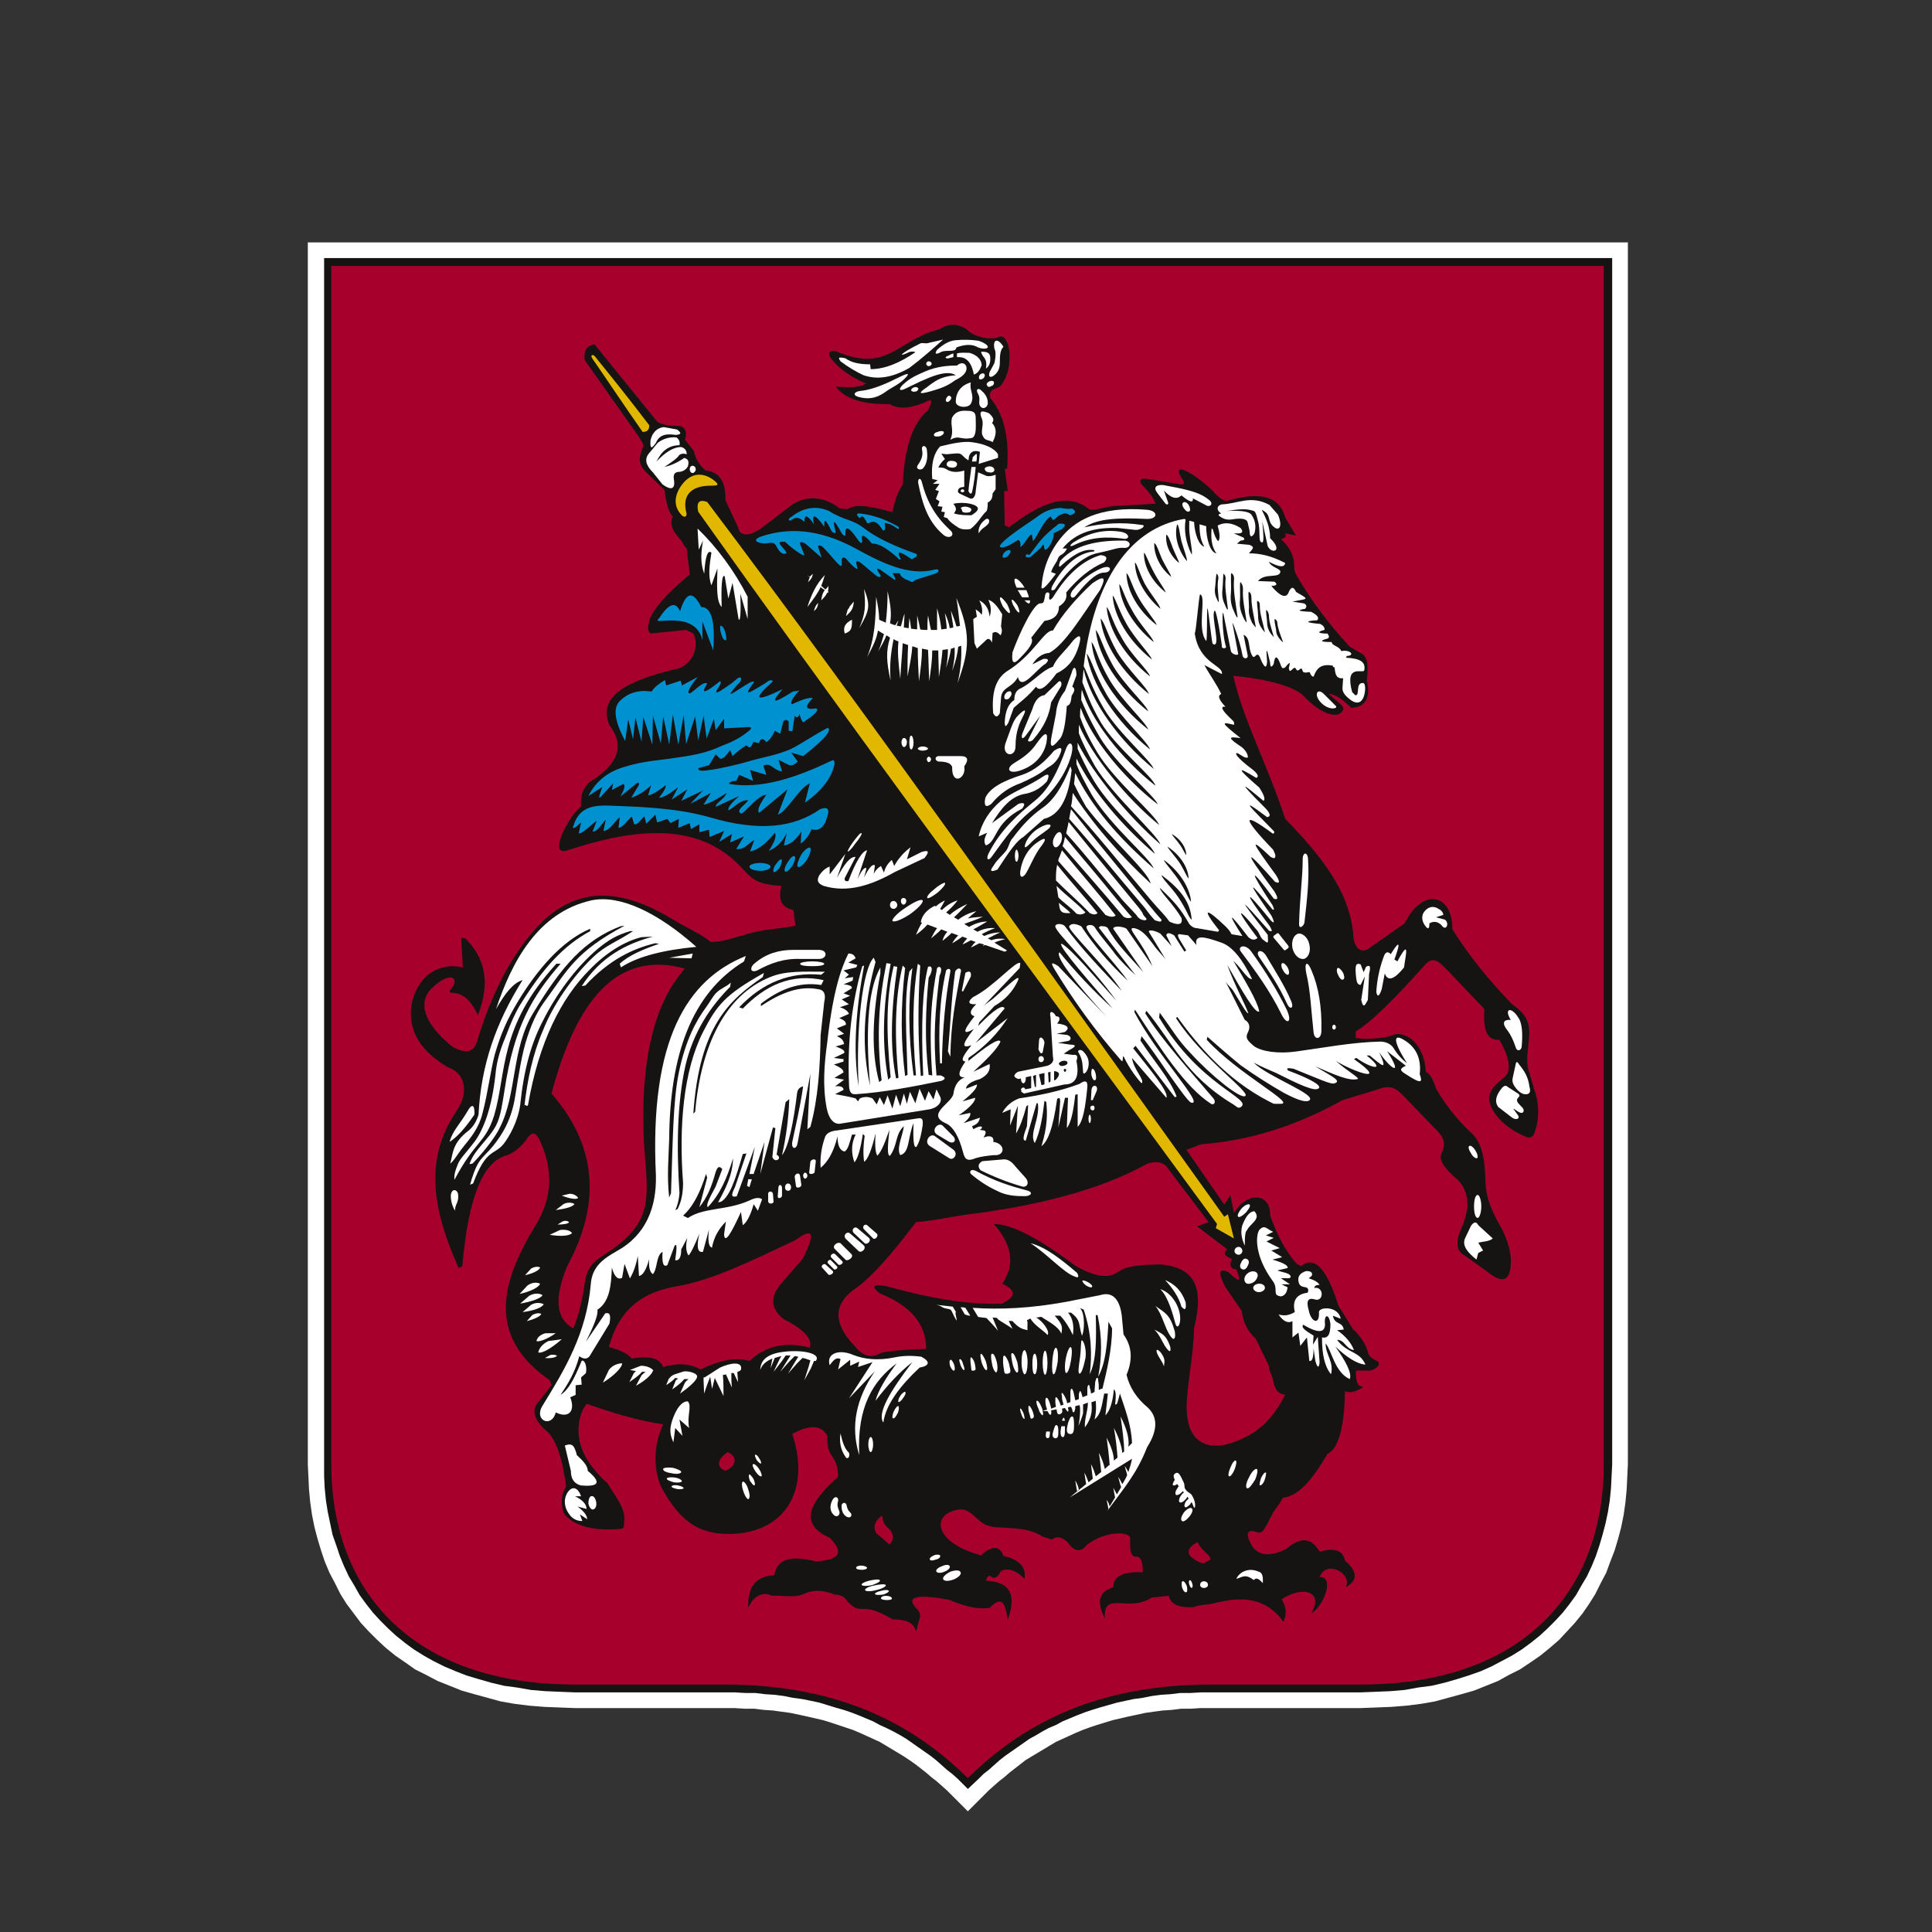 <?xml version="1.0" encoding="UTF-8"?>
<svg fill="none" viewBox="0 0 145 145" xmlns="http://www.w3.org/2000/svg">
<rect x="0" y="0" width="145" height="145" fill="#333333" stroke="none"/>
<mask id="a" x="0" y="0" width="145" height="145" mask-type="alpha" maskUnits="userSpaceOnUse">
<rect width="145" height="145" fill="#C4C4C4"/>
</mask>
<g mask="url(#a)">
<g clip-path="url(#b)" clip-rule="evenodd" fill-rule="evenodd">
<path d="m23.102 18.192h99.073v91.699l-0.046 0.952-0.045 0.951-0.09 0.951-0.136 0.952-0.182 0.906-0.226 0.861-0.271 0.906-0.317 0.815-0.317 0.861-0.408 0.77-0.407 0.816-0.453 0.725-0.498 0.724-0.589 0.725-0.589 0.635-0.588 0.634-0.68 0.589-0.724 0.589-0.724 0.498-0.816 0.544-0.814 0.407-0.816 0.454-0.905 0.362-0.906 0.363-0.951 0.271-1.992 0.544-1.041 0.181-1.087 0.136-1.132 0.091-1.132 0.045-1.177 0.045h-12l-0.725 0.046h-0.724l-0.725 0.09-0.679 0.046-0.679 0.09-0.634 0.091-0.634 0.136-0.634 0.136-0.589 0.136-0.589 0.136-0.589 0.181-0.589 0.181-0.543 0.181-0.498 0.181-0.543 0.227-0.498 0.227-0.498 0.226-0.498 0.227-0.453 0.271-0.453 0.272-0.453 0.272-0.453 0.272-0.453 0.272-0.407 0.317-0.408 0.317-0.407 0.317-0.362 0.317-0.408 0.317-0.362 0.317-0.407 0.363-1.585 1.586-1.585-1.586-0.407-0.363-0.362-0.317-0.408-0.317-0.362-0.317-0.815-0.634-0.453-0.317-0.408-0.272-0.453-0.272-0.453-0.272-0.453-0.272-0.453-0.271-0.498-0.227-0.498-0.226-0.498-0.227-0.543-0.227-0.543-0.181-0.543-0.181-0.543-0.181-0.589-0.181-0.589-0.136-0.589-0.136-0.634-0.136-0.634-0.136-0.679-0.091-0.634-0.09-0.679-0.046-0.725-0.09h-0.725l-0.77-0.046h-11.954l-1.177-0.045-1.132-0.045-1.132-0.091-1.087-0.136-1.041-0.181-1.992-0.544-0.951-0.271-0.905-0.363-0.906-0.362-0.86-0.454-0.815-0.407-0.77-0.544-0.724-0.498-0.724-0.589-0.634-0.589-0.634-0.634-0.589-0.635-0.543-0.725-0.543-0.724-0.453-0.725-0.407-0.816-0.408-0.77-0.362-0.861-0.272-0.815-0.272-0.906-0.226-0.861-0.181-0.906-0.136-0.952-0.09-0.951-0.045-0.951-0.045-0.952v-91.699z" fill="#fff"/>
<path d="m24.324 19.37h96.673v90.521l-0.09 1.812-0.091 0.906-0.136 0.861-0.181 0.861-0.226 0.861-0.226 0.77-0.272 0.815-0.317 0.77-0.362 0.771-0.408 0.679-0.408 0.725-0.497 0.68-0.499 0.634-0.543 0.589-0.589 0.589-0.588 0.544-0.679 0.544-0.68 0.498-0.724 0.453-0.77 0.408-0.769 0.407-0.816 0.363-0.905 0.317-0.861 0.272-0.95 0.272-0.951 0.226-1.042 0.136-0.996 0.181-1.087 0.091-1.086 0.045-1.132 0.045h-12l-0.77 0.046h-0.77l-0.724 0.09-0.725 0.046-0.679 0.09-0.679 0.136-0.679 0.091-1.268 0.272-1.268 0.362-0.589 0.181-0.543 0.181-0.588 0.227-0.543 0.227-0.543 0.226-0.498 0.272-0.543 0.227-0.498 0.271-0.453 0.272-0.498 0.272-0.905 0.634-0.906 0.634-0.408 0.318-0.407 0.362-0.407 0.363-0.408 0.317-0.362 0.362-0.815 0.77-0.77-0.77-0.407-0.362-0.408-0.317-0.407-0.363-0.407-0.362-0.408-0.318-0.453-0.317-0.453-0.317-0.453-0.317-0.453-0.317-0.453-0.272-0.498-0.272-0.543-0.271-0.498-0.227-0.498-0.272-0.543-0.226-0.543-0.227-0.589-0.227-0.543-0.181-0.634-0.181-0.588-0.181-0.589-0.181-0.634-0.136-0.679-0.136-0.679-0.091-0.679-0.136-0.679-0.09-0.725-0.046-0.724-0.09h-0.77l-0.77-0.046h-11.999l-1.132-0.045-1.087-0.045-1.087-0.091-1.041-0.181-0.996-0.136-0.951-0.226-0.951-0.272-0.906-0.272-0.815-0.317-0.86-0.363-0.815-0.407-0.724-0.408-0.725-0.453-0.679-0.498-0.679-0.544-0.589-0.544-0.589-0.589-0.543-0.589-0.498-0.634-0.498-0.68-0.408-0.725-0.407-0.679-0.362-0.771-0.317-0.77-0.272-0.815-0.272-0.77-0.362-1.722-0.136-0.861-0.091-0.906-0.045-0.906v-91.427z" fill="#161413"/>
<path d="m24.868 19.959h95.495v89.932c0 9.695-6.203 16.536-18.247 16.536h-11.23c-8.649 0-14.172 2.991-18.248 7.023-4.075-4.032-9.645-7.023-18.248-7.023h-11.23c-12.044 0-18.293-6.841-18.293-16.536v-89.932z" fill="#A8002C"/>
<path d="m45.697 101.1c0.724-2.718 2.4-4.122 5.162-4.575 2.671-0.453 5.615-1.948 8.83-3.443 1.358-0.997 1.539-0.544 0.543 1.405l-1.54 1.767c-0.815 0.906-0.996 1.857 0.136 2.763 1.54 0.77 2.174 1.496 1.947 2.13-1.675-0.453-3.215-0.227-4.528 0.997-0.951-0.272-2.083-0.136-3.668 0.634-0.815-0.453-1.72-0.498-2.807-0.181-0.272-0.68-1.042-0.861-2.354-0.635-0.362-0.407-0.951-0.679-1.72-0.861zm18.519 0c-1.63-1.676-1.811-3.171 0.045-4.439 1.041-0.725 2.581-2.401 4.483-4.938 1.268-0.091 2.4-0.363 3.668-0.544 5.071-0.634 9.871-1.722 13.72-3.851 0.725-0.227 1.268-0.09 1.585 0.453l2.989 3.942-0.86 0.317 2.264 1.722c-0.407 0.317-0.136 0.544 0.362 0.725-0.272 0.408-0.091 0.815 0.317 0.77 0.181 0.544 0.589 1.359-0.589 0.227-0.725-0.362-0.815 0-0.227 1.133l1.223 1.767c0.091 0.815 0.407 1.495 1.041 2.084l0.996 2.039c0 0.317 0.181 0.634 0.272 0.906 0.136 0.77 0.317 1.178 0.951 1.269-0.634 1.223-1.449 2.356-2.807 3.08-2.671 1.45-4.8 0.861-4.573-2.673 0.136-1.902 0.498-3.488 0.543-5.436 0.77-3.035 0.045-4.576-2.581-4.757-1.359 0.045-2.4 0.045-3.17 0.589-0.725 0.498-1.766 0.317-3.17-0.498-2.717-2.039-4.755-3.126-6.113-3.126 1.313 1.495 1.675 2.99 0.634 4.485 1.087 0.498 1.042 0.997-0.045 1.495-2.626 0.091-5.569-0.453-8.648-1.314-0.996-0.181-1.177 0-0.498 0.543 2.264 0.906 3.486 2.265 3.486 4.168-1.449 0.046-2.672 0.136-3.351 0.272-0.634 0.408-1.313 0.363-1.947-0.408zm25.674 14.634c-0.77 0.408-0.951 0.861-0.226 1.314 0.498 0.317 0.77 0.362 0.86 0.136 0.905-0.181-0.362-0.679-0.634-1.45zm-23.682-1.993c-0.498 0.362-0.725 0.77-0.453 1.314l0.996 0.86c0.407-0.362 0.317-0.905-0.136-1.268-0.227-0.181-0.362-0.498-0.408-0.906zm-11.592-4.757c0.725 0.317 0.725 0.996-0.181 1.404-0.679-0.272-0.634-0.861 0.181-1.404zm-13.222-26.912c3.26 3.76 3.849 8.019 1.177 12.958-0.996 2.401-0.86 3.941 0.453 4.667 0.362-0.816 0.679-2.084 0.861-3.398 0.272-2.039 1.585-1.812 3.305-3.579 1.857-1.903 1.313-3.896 1.132-7.068-0.317-6.796 1.087-10.738 3.079-12.957-5.072-1.404-8.15 2.356-10.007 9.378zm3.215-56.224c-0.589 0.09-0.815 0.498-0.724 1.178l4.03 5.708c0.136 0.272 0.407 0.544 0.362 0.77-0.317 0.77-0.452 1.269 0.227 1.948l1.359 1.314c0.136 0.951 0.317 1.722 0.634 1.994-0.317 0.634 0.09 1.223 0.634 1.812 0.136 0.181 0.181 0.408 0.407 0.589l0.226 1.948c-1.902 1.585-2.853 2.764-3.034 3.488-0.091 0.408-0.181 0.725 0.091 0.951l2.672-0.272c0.226 0.136 0.498 0.181 0.589 0.362 0.407 0.952-0.136 2.447-1.585 2.628-3.305 0.816-5.705 1.948-4.754 4.168 1.222 1.586 0.588 2.99-1.494 4.259-0.498 0.453-0.724 1.042-0.634 1.812-0.589 0.499-1.041 1.269-1.449 2.129-0.317 0.906-0.317 1.314 0.317 1.224 4.619-1.541 9.147-2.175 12.362 0.498 1.585 1.314 1.313 1.994 3.804 2.13-0.272 1.042 0 1.631 0.906 1.812l0.136 1.178c-0.996 0.227-2.128 0.227-3.124 0.498-1.132 0.272-2.218 0.725-3.215 0.725-0.86-0.679-1.856-1.087-2.672-1.585-4.166-2.583-7.652-2.719-10.686 0.815-1.585 1.858-3.034 4.394-4.211 8.291-0.226 0.679-0.77 0.951-1.857 0.317-2.173-1.767-2.581-3.353-1.494-4.394 1.54-1.45 2.128-0.589 1.313 0.181l0.045 0.181c1.177 0 1.63 0.816 2.083 1.676 0.996-2.583 0.453-4.349-0.951-5.754l-0.317-0.045 0.136 2.22c-2.4-0.498-3.713 1.359-3.894 3.081-0.136 1.676 0.634 3.171 2.807 4.44 1.222 0.407 1.585 1.812 0.634 3.216-2.355 3.443-1.992 7.113 0.136 11.825l0.272-0.136c0.453-5.165 1.54-7.793 3.26-8.291 0.543-0.181 1.041-0.544 1.494-1.133 0.498-0.77 0.77-0.68 1.132 0.136 0.951 2.175 0.86 4.259-0.453 6.343-2.988 4.848-3.124 8.563 1.132 11.507l0.136 0.363-1.132 1.45c-0.362 0.589-0.091 1.314 0.906 2.129 0.725 0.861 1.087 2.265 1.313 4.032-0.362 0.544-0.407 1.223-0.181 1.994 0.634 0.906 2.173 1.404 4.347 1.178 0.226-0.046 0.181-0.227 0.181-0.453 0.181-0.997-0.498-1.722-1.222-2.945-2.128-1.903-2.581-3.716-1.902-5.482l0.317-0.499c1.675 0.589 3.804 1.269 5.75 1.541-0.815 1.676-0.724 3.76 0 4.983 1.359 2.356 2.807 3.443 5.569 3.217 3.668-0.317 5.479-3.353 4.121-7.476 1.313-0.724 2.173-0.679 2.626 0.136-0.045 1.858 0.769 1.269 0.815 3.081-2.173 1.903-2.988 3.534-0.634 4.576 1.223 1.224 0.543 1.676-1.042 1.767-1.675-0.408-2.898-0.317-3.124 1.042-1.54 0.091-1.992 0.997-1.947 2.447 0.453-1.088 1.313-1.178 1.766-0.906 0.815-0.046 1.675 0.181 2.4-0.136 0.679-0.317 1.449-0.317 2.309 0.045 0.453 0 0.77 0.181 0.996 0.543 1.087 1.133 0.951-0.135 3.351 1.314 0.589 0.046 1.585 0 1.766 0.952l0.226-0.861c0.181-0.317 0.09-0.679-0.272-0.997-0.77-0.906 0.453-0.951 2.581-0.543 1.132 0.498 2.173 0.725 2.989 0.589 0.951-0.952 1.177-0.363 1.358 0.906 0.679-1.858 0.227-2.855-1.63-2.945 0.317-0.997 0.453 0.498 1.132-0.725 0.589-0.272 1.177 0 1.766 0.589 0.136-0.906-0.408-1.45-1.585-1.722-0.272-0.77-0.86-0.815-1.675-0.045-3.441-0.906-3.804-2.99-1.856-3.398 1.042-0.272 1.449 0.816 2.264 1.133 0.634 0.226 0.951 0.136 1.811 0.226 0.951 0.046 1.811 0.227 2.4 0.634l0.679 0.227c0.362-0.272 0.724-0.227 1.177 0.181 0.498 0.725 0.996 0.816 1.449 0.227 1.359-1.087 3.396-1.087 3.26-0.408-0.045 0.997 0.136 1.359 0.498 1.269 0.317 0.045 0.453 0.453 0.453 1.178-1.313-0.046-2.219 0.181-2.219 1.132-1.223 0.363-1.177 1.223-0.634 2.356-0.136-2.174 1.721-0.408 3.532-1.586l1.268-0.135c0.136 0.634 0.725 0.906 1.857 0.86 0.408-0.181 1.042-0.181 1.449-0.272 2.219-0.588 3.985-0.453 5.298 1.36 0.272-0.544 0.226-1.133-0.136-1.677 1.539-1.042 3.215-0.634 2.219 1.042 0.906-0.453 1.812-2.763 0.634-2.718 0.498-1.359 2.535-0.226 1.948 0.77 0.86-0.453 0.996-1.132-0.046-1.993-0.135-0.77-0.77-0.997-1.901-0.68-0.634-1.087-1.449-1.133-2.536-0.181-1.087 0.498-1.947 0.544-2.49-0.181-0.589-0.952-0.453-1.405 0.362-1.087 0.407 0.135 0.589-0.363 1.087-1.315 0.181-0.407 0.543-0.724 0.815-1.268 1.177-0.181 2.128-1.223 3.351-3.307 0.86-0.408 1.268-2.084 1.313-4.712 0.363 0.181 0.815 0.045 1.404-0.317-0.408-0.046-0.589-0.181-0.589-1.223h1.132c0.453-0.182 0.634-0.363 0.589-0.589 0-0.182-0.453-0.136-0.77-0.635-0.136-0.634-0.498-1.268-1.177-1.903l-1.087-1.767c-0.77-2.446-1.675-3.851-2.807-2.945l-0.317-0.181c-0.86-0.951-1.494-2.22-1.992-3.624 0.045-1.722-1.766-1.812-2.717-0.181l-0.272-1.359-0.453 0.725-2.853-4.123c0.317-0.045 0.86-0.362 1.177-0.408 3.486-0.272 6.973-1.314 10.55-3.308l2.536-0.77c1.132-0.453 1.494-0.091 2.083 0.498l2.581 2.673c0.498 0.544 0.498 1.042 0.226 1.586-0.272 0.544 0.362 1.269 1.268 2.039 0.815 0.906 0.905 2.129 0.181 3.67-0.407 0.997-0.317 1.631 0.272 1.948l1.766 1.268c1.177 0.952 1.766 0.634 1.72-1.042-0.09-0.861-0.362-1.677-0.86-2.537-0.589-1.042-0.996-2.039-1.041-3.081-0.046-2.084-0.317-3.171-1.178-3.896-0.996-0.951-1.856-2.039-2.535-3.217-0.227-0.68-0.408-1.087-0.77-1.269-0.091-2.175-1.676-3.262-2.672-2.673-0.86 0.181-1.675 0.272-2.581 0.136v-0.498c1.132-0.634 3.079-2.628 5.026-4.803 0.725-0.906 1.087-0.543 1.812 0.181l2.807 2.945c-0.091 1.45 0.136 2.401 1.132 2.311 0.679 1.178 0.996 2.31 0.362 2.809-0.634 0.544-1.132 0.906-1.132 1.676 0.136 1.133 1.449 2.311 2.898 2.854 0.136 0.045 0.362-0.045 0.453-0.227 0.408-0.997 0.453-2.175 0.045-3.353l-0.498-1.676c-0.09-0.68 0-1.224 0.045-1.722 0.136-1.314 0.182-2.039-1.222-3.035-1.766-1.812-3.26-3.67-4.483-5.618 0.045-2.582-2.173-3.262-3.577-0.453l-2.717 1.903c-0.679 0.453-1.132-0.272-1.132-0.997-0.271-3.398-2.581-6.116-5.116-8.744-1.358-4.123-3.215-7.566-3.894-10.737 2.581 0.272 4.528 0.77 5.298 1.54 1.132 1.223 2.581 1.857 2.943 0.997 0.136-0.272-0.679-0.77-1.086-1.178 0.452 0 1.041 0.408 1.675 1.042 1.132 0 1.494-0.861 1.177-2.039 0.136-0.952 0.091-1.676-0.317-1.994l-0.95-0.544c-1.585-1.722-2.898-3.443-3.985-5.346-0.136-0.227-0.181-0.408-0.181-0.589 0-0.77-0.227-1.45-0.996-2.129l0.362-0.181-0.045-0.272 0.815 0.181-0.815-1.359c-0.453-1.676-1.992-1.948-4.302-1.268-0.317 0.09-0.725-0.272-1.132-0.725-1.449-1.404-2.989-2.175-2.445-1.133 0.091 0.181 0.543 0.68 0.045 0.634l-2.49-0.408c-0.543-0.091-0.634 0.09-0.498 0.362 0.453 0.498 0.906 0.952 1.087 1.495l-3.17 0.181c-0.634 0.045-1.177 0.317-1.766 0.272-1.72-1.45-3.849-0.363-6.067 1.314l-0.317-0.136-0.045-2.583h0.272l-0.226-1.676h0.181c0.181-2.537-0.317-4.168-1.268-5.301-0.181-0.77 0.589-0.679 0.77-0.906 0.725-0.906 0.679-1.948 0.679-2.492-0.136-1.087-0.498-1.45-1.041-1.087h-0.634c-0.679-0.091-1.223-0.317-1.494-0.634-0.725-0.498-1.404-0.498-2.083-0.045-3.26 0.816-3.849 3.353-7.834 1.631-0.453-0.045-0.543 0.136-0.362 0.498 0.679 0.906 1.63 1.495 2.671 1.948-0.362 0.272-1.087 0.317-2.264 0.227 0.679 0.906 1.992 1.359 4.03 1.314 0.77 0.453 1.675 0.272 2.671-0.136 0.543-0.317 0.589-0.136 0.226 0.589-1.041 0.861-1.766 2.537-1.902 5.573-0.408 0.634-0.634 1.314-0.77 2.084-1.494-0.408-2.807-0.68-3.351-0.227l-0.589-0.045c-1.313-0.997-2.581-0.952-3.622-0.272l-2.309 1.767c-0.86 0.589-1.585 0.634-1.721-0.091l-0.951-2.039c0.045-1.45-0.498-2.129-1.494-2.22-0.453-0.408-0.769-0.906-0.86-1.45l-0.679-0.861c0.227-0.77-0.091-1.042-0.634-1.042-0.588 0-1.132-0.091-1.449-0.317l-4.709-5.799z" fill="#161413"/>
<path d="m109.95 92.946 0.453-0.951c0.226-0.317 0.407-0.317 0.543-0.045l1.087 0.997c-0.226 0.227-0.725 0.227-1.087 0.317l0.362 0.589-0.362 0.181-0.136 0.499c-0.679-0.544-1.086-1.042-0.86-1.586zm0.951-3.262c0.136 0 0.272 0.408 0.272 0.861 0 0.453-0.136 0.861-0.272 0.861-0.181 0-0.272-0.408-0.272-0.861 0-0.453 0.091-0.861 0.272-0.861zm-0.634-3.67c0.09-0.09 0.317 0.091 0.453 0.317 0.181 0.272 0.226 0.543 0.136 0.589-0.091 0.045-0.317-0.091-0.453-0.362-0.181-0.272-0.227-0.498-0.136-0.544z" fill="#fff"/>
<path d="m113.16 81.575c-0.136-0.136-0.272-0.09-0.408 0.045-0.498 0.589-0.588 1.042-0.317 1.45l0.997 0.77c0.317 0.272 0.679 0.136 0.498-0.136l-0.362-0.498c0.226 0.091 0.407 0.317 0.633 0.317 0.182 0 0.227-0.272 0-0.453-0.362-0.362-0.452-0.498-0.226-0.725 0.09-0.09 0.09-0.181-0.045-0.272l-0.77-0.498zm0-4.213c-0.453-0.544-0.362-0.861 0.226-0.816-0.543-0.861 0.046-1.042 0.589-0.136 0.272 0.408 0.317 1.224 0.226 2.175-0.045 0.272-0.362 0.363-0.452 0-0.181-0.543-0.363-0.906-0.589-1.223zm0.362 3.579 0.227-1.042c0.045-0.272 0.136-0.227 0.271 0 0.363 0.453 0.68 0.906 0.77 1.676 0.091 0.317 0.045 0.498-0.181 0.544-0.272 0.045-0.498-0.091-0.724-0.317-0.317-0.362-0.408-0.589-0.363-0.861z" fill="#fff"/>
<path d="m97.497 69.342c0.045-1.903 0.272-3.443 0.272-4.848 0-0.589 0.407-0.589 0.407 0.09 0.091 1.495-0.091 3.035-0.272 4.621 0 0.227-0.407 0.634-0.407 0.136zm2.626 7.566c0.091 0 0.136 0.091 0.136 0.181 0 0.091-0.045 0.181-0.136 0.181-0.09 0-0.136-0.091-0.136-0.181 0-0.09 0.046-0.181 0.136-0.181zm-4.482-6.705 0.181-0.136c0.045-0.045 0.136-0.045 0.181 0.045l0.679 0.861c0.045 0.045 0.045 0.136 0 0.181l-0.181 0.136c-0.045 0.045-0.136 0.045-0.181-0.045l-0.725-0.861c-0.045-0.045-0.045-0.136 0.045-0.181zm6.521 4.848 0.271-1.767-0.316 0.634c-0.272 0-0.317-0.272-0.363-0.816-0.045-0.634 0-0.861 0.363-0.725l0.226 0.589 0.181-0.408c0.317-0.181 0.362 0 0.227 0.544l-0.091 1.948c-0.181 0.272-0.317 0.77-0.498 0zm4.8-5.572c-0.272-0.362-0.317-0.816 0-1.133 0.271-0.317 0.679-0.362 0.996-0.136 0.271 0.136 0.362 0.317 0.362 0.453l-0.543 0.181 0.679 0.181c0.362 0.317 0.045 0.906-0.272 0.408-0.272-0.272-0.588-0.317-0.905-0.136 0 0.408-0.091 0.498-0.317 0.181zm-6.566 3.171c0.091-0.045 0.272 0.136 0.408 0.362 0.09 0.226 0.135 0.453 0 0.498-0.091 0.09-0.272-0.091-0.363-0.317-0.136-0.227-0.136-0.498-0.045-0.544zm-4.166-0.362c0.091-0.045 0.272 0.09 0.408 0.317 0.136 0.272 0.136 0.498 0.045 0.544-0.091 0.045-0.272-0.091-0.407-0.362-0.136-0.227-0.136-0.453-0.045-0.498zm1.223-2.22c0.317-0.045 0.724 0.317 0.815 0.816 0.136 0.544-0.091 0.997-0.408 1.088-0.362 0.045-0.724-0.272-0.86-0.816-0.091-0.544 0.09-0.997 0.453-1.088zm0.588 2.99c-0.181-0.861 0.091-0.997 0.408-0.181 0.498 1.178 0.77 2.673 0.724 4.485 0 0.68-0.543 0.725-0.589 0.091-0.181-1.586-0.226-3.081-0.543-4.395zm5.253 1.405c0.045-0.861 0.226-1.767 0.543-2.628 0.136-0.408 0.317-0.453 0.543-0.227 0.816-1.314 0.635-0.589 0.272 0.408l0.227 0.136c0.996-1.857 0.588-0.362 0.498 0.453-0.725 0.906-1.223 1.088-1.449 0.453l-0.227 1.178c-0.181 0.544-0.317 0.634-0.407 0.227z" fill="#fff"/>
<path d="m41.712 106c-0.317 1.223-1.675 0.589-0.996-0.499 1.675-2.718 3.305-5.436 3.622-9.106 0.09-1.314 0.906-1.903 1.947-2.492 2.219-1.223 2.989-3.307 2.943-5.663-0.498-10.239 2.354-14.724 6.747-16.491l-0.136 0.408c-3.939 2.401-5.569 7.022-5.615 13.32-0.045 1.404-0.181 2.854 0 4.395l0.136-0.317c0.136-3.715 0.136-6.887 0.589-9.061 0.498-2.401 1.268-3.851 2.038-4.893 0.272-0.362 0.498-0.816 0.77-1.087 0.362-0.362 0.77-0.453 1.087-0.77l-0.045 0.317c-1.494 1.495-2.762 3.398-3.351 5.89-0.634 2.854-0.679 6.162-0.453 9.605-0.045 0.498-0.136 0.906-0.317 1.268l0.181-0.09c0.272-0.544 0.407-1.178 0.407-1.948-0.317-4.168 0-8.382 1.494-11.326 1.042-2.039 1.675-2.809 4.574-4.44l-0.091 0.317c-2.445 1.676-4.754 3.624-5.207 10.239l0.136-0.136c0.452-5.029 2.264-8.744 5.615-10.103 1.177-0.498 2.581-0.408 4.12-0.408l-0.272 0.227c-2.355-0.227-4.392 0.589-6.158 2.446l0.272 0.091c1.675-1.722 3.622-2.673 6.067-2.129l-0.181 0.362c-1.72-0.272-3.17 0.362-4.528 1.405v0.181c1.539-1.042 2.943-1.54 4.301-1.269 0.453 0.045 0.589 0.408 0.453 0.952l-0.271 2.492c-0.045 2.401-0.181 4.757-0.77 6.886l-0.227 0.181 0.227-4.168-0.951 5.165c-0.09 0.589-0.498 0.498-0.407-0.045 0.226-1.087 0.589-2.582 0.815-4.168-0.227 0.045-0.408 0.181-0.453 0.498-0.272 2.22-0.634 4.032-1.132 4.666 0.317-1.404 0.498-2.809 0.543-4.213l-0.272 0.227-0.679 3.942c0.498 0.272-0.136 0.68-0.317 0.181l0.226-2.175-0.181-0.045-0.951 3.489 0.317-2.401-0.815 2.401h-0.317l0.407-2.039-1.358 3.715c-0.408 0.09-0.453-0.045-0.136-0.68l0.86-2.537-0.272 0.045c-0.543 1.858-0.951 3.171-1.63 3.579l-0.226 0.045c0.951-1.676 1.087-2.492 1.132-3.307-0.498 1.586-0.996 2.718-1.902 3.67-0.136-0.136 0.045-0.544 0.589-1.541l0.498-1.313c-0.226-0.272-0.362-0.181-0.498 0.226-0.317 1.133-0.634 1.903-1.223 2.628l0.589-2.22-0.09-0.272c-0.408 1.314-0.951 2.447-1.721 3.126l0.362 0.181c1.222-0.815 2.898-0.544 4.618-1.314 0.362-0.181 0.725-0.272 0.951-0.091l-0.317 0.861-0.317-0.498c-0.181 0.68-0.452 1.314-0.815 1.586l-0.136-0.997c-0.725 1.586-1.222 2.447-1.268 1.677l0.136-0.952c-0.543 0.544-0.906 1.178-1.042 1.948-0.272-0.045-0.317-0.589-0.226-1.359l-0.453 1.676c-0.407 0.09-0.498-0.362-0.272-1.359-0.362 0.906-0.679 1.54-0.815 1.631-0.181-0.272-0.227-0.725-0.091-1.314l-0.453 0.861c0 0.634-0.181 0.861-0.453 0.816 0.136-0.952 0.136-1.314-0.045-1.087l-0.543 1.45c-0.317 0.181-0.407-0.181-0.362-0.997-0.498 0.272-0.362 1.268-0.725 1.676-0.272-0.181-0.317-0.634-0.272-1.133-0.226 0.77-0.453 1.223-0.77 1.269l-0.09-1.495c-0.136 0.679-0.317 1.223-0.589 1.676l-0.407-1.087-0.181 1.042c-0.317 0.181-0.589-0.091-0.77-0.77-0.045 1.405-0.181 2.583-1.087 3.171 0.091 0.362-0.317 1.314-0.86 2.401l1.449-2.129c0.317-0.091 0.453 0.09 0.317 0.77l-1.494 2.446c-0.226 0.272-0.498 0.181-0.77 0-0.317 1.224-0.86 2.084-1.403 2.9 0.634-0.408 1.041-1.269 1.539-2.447 0.091-0.362 0.498 0.091 0.362 0.816l-0.362 0.317 0.045 0.544-0.453 0.045v0.725l-0.408 0.181c0.408 0.997-0.09 1.631-1.087 1.133z" fill="#fff"/>
<path d="m50.225 71.88 1.766-0.317-0.091 0.362-1.675-0.045z" fill="#fff"/>
<path d="m33.743 85.698c0.226-0.861 0.815-1.359 1.404-2.401 0.362-0.589 0.498-0.181 0.453 0.362-0.77 1.133-1.358 1.722-1.857 2.039z" fill="#fff"/>
<path d="m52.262 71.064c-2.898-2.582-5.751-3.942-7.879-3.489-4.03 0.906-5.977 4.621-7.154 8.155 0.679-1.178 1.268-1.948 1.992-2.175-1.992 3.171-3.124 6.388-3.305 10.103-0.136 0.453-0.362 0.861-0.724 1.178-1.268 0.952-1.177 1.722-1.404 2.492 0.272-0.181 0.589-0.77 0.996-1.268 0.543-0.68 1.177-1.405 1.449-2.583 0.407-1.586 0.589-3.171 0.905-4.349 0.453-1.54 0.906-2.583 1.72-3.942 1.449-2.401 3.305-4.576 5.434-5.482v0.181c-2.083 1.133-3.577 2.854-5.252 5.527-0.408 0.68-0.679 1.314-1.042 2.265-0.362 0.861-0.725 1.857-0.815 2.99-0.272 2.447-0.86 4.032-1.54 4.984-0.724 0.951-1.177 1.359-1.313 1.812-0.09 0.227-0.272 0.634-0.226 1.087 1.585-2.99 2.309-2.718 2.988-4.848 0.951-3.262 0.317-6.615 4.664-11.372h0.317c-2.083 2.401-3.487 4.667-4.211 9.514-0.136 0.815-0.272 1.948-0.634 2.628-0.543 1.042-1.675 1.858-1.992 2.9l0.226-0.045c0.543-0.544 1.63-1.812 2.038-2.673 1.313-2.537 0.861-5.935 2.536-8.653 2.173-3.579 3.849-5.437 6.52-6.479l0.317-0.045c-3.668 1.948-4.302 3.353-5.886 5.527-0.543 0.725-0.951 1.45-1.404 2.809-0.408 1.178-0.679 2.99-0.906 4.395-0.272 1.812-0.951 2.9-1.675 3.806-0.407 0.498-0.724 0.725-1.041 1.178-0.272 0.408-0.543 1.178-0.679 1.722l0.226-0.091c0.996-2.673 1.585-2.084 2.309-2.99 0.408-0.544 1.041-1.631 1.223-2.9 0.272-2.628 0.815-4.621 1.72-6.343 0.951-1.903 2.445-3.987 4.12-5.391 0.77-0.634 1.358-0.997 2.4-1.314h0.227c-1.223 0.815-2.038 1.042-2.989 1.948-1.54 1.45-3.034 3.624-3.758 5.482-0.77 1.767-1.177 3.715-1.404 5.708 0.045-0.272 0.181 0.136 0.272-0.09 0.815-4.712 2.49-8.019 4.619-10.148 1.177-1.223 2.581-2.129 3.894-2.447l0.86-0.045c-1.992 0.544-3.894 1.495-5.343 3.715l0.272-0.045c1.766-1.903 3.532-2.764 5.253-3.171l0.272 0.045c-1.177 0.408-2.264 0.861-2.943 1.495l0.09 0.272c1.313-0.861 3.306-1.314 5.66-1.54z" fill="#fff"/>
<path d="m34.15 90.862c-0.226-0.362-0.317-0.77-0.317-1.132 0.045-0.544 0.453-0.498 0.543-0.136 0.091 0.68-0.226 0.725-0.226 1.268z" fill="#fff"/>
<path d="m39.403 95.71 0.453-0.498c0.227-0.136 0.498-0.181 0.679-0.091-0.045 0.227-0.543 0.453-1.132 0.589z" fill="#fff"/>
<path d="m38.995 97.115 0.589-0.634c0.317-0.227 0.679-0.272 0.951-0.136-0.091 0.272-0.725 0.589-1.54 0.77z" fill="#fff"/>
<path d="m39.04 97.839 0.679-0.589c0.317-0.181 0.724-0.227 0.996-0.045-0.091 0.227-0.861 0.498-1.675 0.634z" fill="#fff"/>
<path d="m39.222 98.474 0.634-0.544c0.317-0.181 0.679-0.181 0.951-0.045-0.136 0.272-0.815 0.498-1.585 0.589z" fill="#fff"/>
<path d="m39.538 99.153 0.407-0.453c0.226-0.136 0.498-0.181 0.679-0.091-0.045 0.181-0.543 0.407-1.087 0.543z" fill="#fff"/>
<path d="m41.848 91.904 0.362-0.227c0.181-0.09 0.407-0.045 0.498 0.045-0.045 0.136-0.453 0.181-0.86 0.181z" fill="#fff"/>
<path d="m41.259 92.675 0.77-0.362c0.362-0.045 0.724 0 0.905 0.226-0.181 0.227-0.86 0.272-1.675 0.136z" fill="#fff"/>
<path d="m41.712 90.817 0.589-0.453c0.272-0.136 0.589-0.136 0.815 0-0.136 0.227-0.725 0.362-1.404 0.453z" fill="#fff"/>
<path d="m42.165 89.73 0.589-0.136c0.272 0 0.543 0.136 0.634 0.317-0.136 0.136-0.679 0.045-1.223-0.181z" fill="#fff"/>
<path d="m40.897 101.92 0.407-0.227c0.181-0.045 0.408 0 0.498 0.045-0.045 0.136-0.453 0.227-0.905 0.182z" fill="#fff"/>
<path d="m42.165 100.51-0.996 0.135c-0.408 0.182-0.725 0.544-0.77 0.861 0.317 0.091 1.041-0.362 1.766-0.996z" fill="#fff"/>
<path d="m41.712 100.06h-0.77c-0.362 0.09-0.634 0.317-0.679 0.589 0.226 0.09 0.86-0.182 1.449-0.589z" fill="#fff"/>
<path d="m45.244 103.77 0.453-0.951c0.226-0.317 0.633-0.498 0.996-0.498 0 0.317-0.634 0.951-1.449 1.449z" fill="#fff"/>
<path d="m47.281 102.82 0.815-0.317c0.407 0 0.77 0.136 0.951 0.362h-0.045c-0.045 0.272-0.589 0.77-1.268 1.133l0.407-0.77c0.09-0.091 0.181-0.182 0.317-0.272h-0.271c-0.181 0.226-0.544 0.498-0.951 0.77l0.317-0.634c0.045-0.091 0.136-0.136 0.181-0.181-0.136-0.046-0.272-0.046-0.453-0.091z" fill="#fff"/>
<path d="m51.221 102.96c0.272-0.136 1.222 0.091 1.087 0.408-0.045 0.272-0.634 0.77-1.268 1.223l0.362-0.815c0.091-0.136 0.181-0.182 0.272-0.272h-0.317c-0.181 0.226-0.498 0.498-0.906 0.77l0.272-0.68c0.045-0.045 0.136-0.09 0.181-0.136-0.091 0-0.181-0.045-0.226-0.045-0.136 0.181-0.407 0.363-0.679 0.544l0.181-0.453c0.317-0.408 0.543-0.363 1.041-0.544z" fill="#fff"/>
<path d="m57.062 102.82c0-0.77 0.589-1.223 1.721-1.359 1.313-0.182 2.898 0.09 2.445 0.68h-0.136l-0.227 0.543-0.498 0.906 0.317-0.997 0.136-0.498c-0.136-0.045-0.362-0.136-0.589-0.181l-0.407 0.408-0.679 0.77 0.543-0.906 0.227-0.363c-0.091 0-0.181-0.045-0.272-0.045l-0.408 0.408-0.679 0.77 0.543-0.861 0.227-0.362h-0.362l-0.272 0.408-0.634 0.815 0.453-0.951 0.136-0.227c-0.181 0.045-0.362 0.091-0.498 0.136l-0.317 0.77 0.136-0.725c-0.408 0.182-0.77 0.408-0.906 0.861z" fill="#fff"/>
<path d="m52.806 103.46v-0.09h0.09l1.132-0.725c0.77-0.363 1.72-0.499 1.585 0.136 0 0.045-0.09 0.136-0.272 0.181 0 0.226 0.045 0.498 0.045 0.77l-0.317-0.68h-0.181c0 0.363 0 0.725 0.045 1.088l-0.453-0.997c-0.09 0.045-0.136 0.045-0.226 0.045 0.045 0.499 0.045 1.042 0.045 1.586l-0.634-1.314v-0.09c-0.091 0.271-0.136 0.588-0.227 0.86l-0.136-0.906c-0.136 0.363-0.317 0.816-0.453 1.269l-0.045-0.952v-0.226 0.045z" fill="#fff"/>
<path d="m39.855 72.831c0.634-0.634 1.313-1.314 1.947-1.948-0.77 0.317-1.449 0.952-1.947 1.948z" fill="#fff"/>
<path d="m50.541 108.26c-0.181-0.453-0.407-0.861 0-1.903 0.362-0.951 0.815-1.223 1.087-1.178 0.317 0.363-0.091 1.087 0.09 1.994l-0.725-0.635 0.226 1.223-0.543-0.588-0.136 1.087z" fill="#fff"/>
<path d="m56.971 109.44c-0.091-0.181-0.227-0.272-0.272-0.272-0.09 0.045 0 0.226 0.09 0.408 0.136 0.181 0.272 0.272 0.317 0.272 0.045-0.046 0-0.227-0.136-0.408z" fill="#fff"/>
<path d="m56.971 110.25c-0.181-0.272-0.362-0.407-0.453-0.362-0.09 0.045 0 0.272 0.181 0.544 0.181 0.271 0.362 0.407 0.453 0.362 0.045-0.045 0-0.272-0.181-0.544z" fill="#fff"/>
<path d="m56.564 111.02c-0.136-0.227-0.272-0.363-0.317-0.363-0.09 0.045-0.045 0.272 0.045 0.499 0.136 0.181 0.272 0.362 0.317 0.317 0.09 0 0.045-0.227-0.045-0.453z" fill="#fff"/>
<path d="m56.156 111.79c-0.091-0.363-0.317-0.634-0.408-0.589-0.09 0.045-0.09 0.362 0.045 0.724 0.091 0.318 0.272 0.59 0.362 0.59 0.136-0.046 0.136-0.363 0-0.725z" fill="#fff"/>
<path d="m50.858 111.48c0.272 0.046 0.453 0.136 0.453 0.227-0.045 0.045-0.272 0.09-0.498 0.045-0.226-0.045-0.453-0.136-0.407-0.181 0-0.091 0.226-0.136 0.453-0.091z" fill="#fff"/>
<path d="m50.632 110.89c0.317 0.045 0.544 0.181 0.544 0.272 0 0.09-0.272 0.135-0.589 0.09-0.317-0.09-0.543-0.181-0.543-0.271 0-0.091 0.271-0.136 0.588-0.091z" fill="#fff"/>
<path d="m50.496 110.16c0.362 0.09 0.634 0.226 0.634 0.317-0.045 0.136-0.362 0.181-0.725 0.091-0.362-0.046-0.679-0.182-0.634-0.318 0-0.09 0.317-0.136 0.725-0.09z" fill="#fff"/>
<path d="m62.269 102.46c-0.272-0.906 0.725-1.224 1.766-0.77 0.815 0.317 1.811 0.453 3.124 0.181 0.634-0.136 1.313-0.136 1.992-0.046 0.679 0.363 0.634 0.68-0.136 0.816-1.449 1.359-2.535 2.764-2.717 4.123-0.498-0.68 0.543-2.401 2.173-4.531-0.996 0.77-1.902 1.767-2.762 2.9 0.181-0.725 0.77-1.722 1.585-2.809-1.766 1.314-2.988 3.262-2.807 6.886-0.679-2.174-0.226-4.258 1.177-6.297l-1.947 2.039 1.766-2.719-1.087 0.363 0.091-0.408-0.679 0.317v-0.453l-0.906 0.725 0.181-0.77c-0.317-0.182-0.543 0.09-0.815 0.453z" fill="#fff"/>
<path d="m63.084 107.58c-0.091 0.544-0.045 1.178 0.407 1.812 0.136 0.136 0.317-0.045 0.226-0.362-0.317-0.272-0.498-0.816-0.634-1.45z" fill="#fff"/>
<path d="m65.348 107.85c0.091 0 0.181 0.227 0.181 0.544s-0.09 0.589-0.181 0.589c-0.09 0-0.181-0.272-0.181-0.589s0.091-0.544 0.181-0.544z" fill="#fff"/>
<path d="m67.431 105.54c0.045 0.045 0.045 0.271-0.045 0.498-0.136 0.272-0.272 0.453-0.362 0.408-0.09 0-0.045-0.272 0.045-0.499 0.136-0.271 0.272-0.453 0.362-0.407z" fill="#fff"/>
<path d="m67.929 104.45c0.09 0.091 0 0.272-0.136 0.453-0.136 0.227-0.317 0.362-0.362 0.317-0.045-0.045 0-0.271 0.136-0.453 0.136-0.226 0.317-0.317 0.362-0.317z" fill="#fff"/>
<path d="m84.909 106.22c0.77 0.272 0.86 1.359 0.453 2.673 0.045-1.087-0.136-1.948-0.453-2.673z" fill="#fff"/>
<path d="m80.97 111.79c-0.045-0.227-0.136-0.453-0.272-0.68 0.045 0.272 0.09 0.544 0.136 0.816l0.136-0.136z" fill="#fff"/>
<path d="m72.095 98.111c0.09 0 0.226 0 0.362 0.045l0.362 0.589c-0.136 0-0.272-0.045-0.407-0.091l-0.317-0.544z" fill="#fff"/>
<path d="m71.37 102.05c0.091 0.045 0.227 0.271 0.272 0.498s0 0.363-0.09 0.317c-0.091-0.045-0.227-0.226-0.272-0.453-0.045-0.226 0-0.362 0.09-0.362z" fill="#fff"/>
<path d="m72.05 102.01c0.045-0.045 0.181 0.136 0.226 0.362 0.09 0.227 0.136 0.408 0.09 0.453-0.09 0-0.181-0.135-0.272-0.362-0.091-0.272-0.136-0.453-0.045-0.453z" fill="#fff"/>
<path d="m72.865 101.87c0.09 0 0.272 0.272 0.317 0.589 0.045 0.271 0.091 0.407-0.136 0.407-0.181 0.046-0.136-0.09-0.181-0.407-0.045-0.272-0.045-0.589 0-0.589z" fill="#fff"/>
<path d="m73.634 101.6c0.045 0 0.226 0.226 0.362 0.589 0.091 0.317 0.136 0.634 0.045 0.634-0.091 0.045-0.227-0.181-0.362-0.544-0.09-0.362-0.136-0.634-0.045-0.679z" fill="#fff"/>
<path d="m74.45 101.6c0.136-0.045 0.272 0.272 0.362 0.634 0.091 0.408 0.045 0.725-0.045 0.771-0.091 0-0.272-0.317-0.317-0.68-0.091-0.408-0.091-0.725 0-0.725z" fill="#fff"/>
<path d="m75.355 101.74c0.09-0.045 0.362 0.408 0.407 0.77 0.091 0.363 0.136 0.544-0.136 0.589-0.317 0.045-0.226-0.136-0.317-0.543-0.045-0.363-0.045-0.816 0.045-0.816z" fill="#fff"/>
<path d="m75.944 101.56c0.136-0.046 0.272 0.271 0.408 0.679 0.09 0.408 0.09 0.77 0 0.77-0.091 0.046-0.272-0.271-0.362-0.679-0.09-0.408-0.136-0.77-0.045-0.77z" fill="#fff"/>
<path d="m76.895 101.33c0.09 0 0.226 0.408 0.226 0.906 0 0.499-0.09 0.906-0.226 0.906-0.091 0-0.227-0.407-0.227-0.906 0-0.498 0.091-0.906 0.227-0.906z" fill="#fff"/>
<path d="m77.664 101.6c0.091 0 0.181 0.362 0.181 0.77 0 0.453-0.09 0.77-0.181 0.77-0.136 0-0.181-0.317-0.181-0.77 0-0.408 0.045-0.77 0.181-0.77z" fill="#fff"/>
<path d="m78.434 101.37c0.091 0 0.181 0.407 0.181 0.906 0 0.498-0.09 0.906-0.181 0.906s-0.181-0.408-0.181-0.906c0-0.499 0.09-0.906 0.181-0.906z" fill="#fff"/>
<path d="m79.249 101.15c0.136 0.046 0.181 0.454 0.136 1.043-0.091 0.498-0.181 0.951-0.317 0.951-0.09 0-0.136-0.453-0.09-0.996 0.045-0.544 0.136-0.998 0.272-0.998z" fill="#fff"/>
<path d="m80.336 101.1c0.136 0 0.136 0.453 0.045 0.996-0.091 0.544-0.227 0.952-0.362 0.952-0.091 0-0.136-0.453-0.045-0.997 0.091-0.544 0.272-0.951 0.362-0.951z" fill="#fff"/>
<path d="m81.196 100.6c0.136 0 0.362 0.68 0.272 1.314-0.136 0.68-0.317 1.223-0.453 1.178s-0.045-0.589 0.045-1.223c0.09-0.68 0.045-1.314 0.136-1.269z" fill="#fff"/>
<path d="m76.578 105.72c0.045-0.045 0.136 0.136 0.226 0.317 0.091 0.227 0.091 0.453 0.091 0.453-0.045 0.045-0.181-0.136-0.227-0.317-0.09-0.227-0.136-0.453-0.09-0.453z" fill="#fff"/>
<path d="m77.212 105.5c0.09 0 0.226 0.227 0.317 0.499 0.09 0.271 0.09 0.407-0.045 0.452-0.181 0.091-0.136-0.09-0.226-0.362-0.091-0.226-0.091-0.544-0.045-0.589z" fill="#fff"/>
<path d="m83.324 103.59v0.317c0.136-0.091 0.272-0.181 0.408-0.272 0.09-0.816 0.09-1.586 0.045-2.22-0.136 0.816-0.272 1.54-0.453 2.175z" fill="#fff"/>
<path d="m82.872 104.59c-0.227 1.178-0.272 1.54-0.725 1.948 0.181-0.725 0.091-1.269 0.091-1.405-0.136 0.046-0.226 0.091-0.317 0.091v0.136c0.045 0.453 0.045 1.042-0.498 1.767-0.045-0.634 0.226-1.223 0.226-1.858-0.136 0.046-0.226 0.091-0.362 0.136v0.635c-0.045 0.271-0.317 0.951-0.362 0.996 0.045 0 0.226-1.314 0.09-1.585-0.09 0.045-0.226 0.045-0.317 0.09v0.181c-0.045 0.136-0.045 0.272-0.136 0.272-0.045 0-0.091-0.09-0.091-0.226-0.045-0.046-0.045-0.136-0.09-0.182-0.045 0-0.136 0-0.227 0.046v0.045c0.045 0.136 0.045 0.227 0 0.272-0.045 0-0.136-0.136-0.226-0.272-0.091 0-0.181 0.045-0.226 0.045 0.045 0.227 0.045 0.318-0.136 0.408-0.227 0.091-0.227-0.136-0.272-0.362-0.136 0.045-0.271 0.045-0.407 0.09 0.045 0.182 0 0.318-0.045 0.318-0.045 0.045-0.136-0.091-0.226-0.272h-0.362c0.045 0.181 0.045 0.272 0 0.317-0.045 0-0.136-0.091-0.226-0.272l-0.045 0.045c0-0.045 0-0.045 0.045-0.045-0.045-0.045-0.045-0.136-0.091-0.227-0.136-0.271-0.181-0.543-0.136-0.589 0.091-0.045 0.227 0.136 0.362 0.453 0.045 0.091 0.091 0.227 0.091 0.318 0.09-0.046 0.226-0.091 0.317-0.091 0-0.091 0-0.136-0.045-0.181-0.091-0.363-0.091-0.68 0-0.725 0.09-0.045 0.226 0.226 0.317 0.589 0 0.045 0.045 0.136 0.045 0.226 0.136-0.045 0.226-0.09 0.362-0.136-0.045-0.226-0.045-0.317-0.045-0.453 0-0.181 0-0.271 0.045-0.271 0.045-0.045 0.272 0.271 0.362 0.634 0.091-0.045 0.136-0.045 0.226-0.091-0.045-0.045-0.045-0.045-0.045-0.09-0.09-0.272-0.09-0.363-0.09-0.544-0.045-0.136-0.045-0.181 0-0.226 0.045-0.046 0.272 0.317 0.362 0.634 0 0.045 0 0.09 0.045 0.136 0.091-0.046 0.136-0.046 0.226-0.091v-0.091-0.634c0-0.181 0.045-0.272 0.091-0.272 0.045 0 0.09 0.091 0.136 0.227 0.045 0.181 0.09 0.408 0.136 0.634 0.09 0 0.181-0.045 0.272-0.09v-0.363c0.045-0.136 0.045-0.226 0.091-0.226 0.045-0.046 0.136 0.226 0.181 0.453 0.136-0.045 0.226-0.091 0.362-0.136v-0.499c0-0.136 0.045-0.272 0.091-0.272 0.045-0.045 0.09 0.046 0.09 0.182 0.045 0.136 0.091 0.272 0.091 0.453 0.09-0.045 0.181-0.045 0.272-0.136 0-0.272 0.045-0.544 0.045-0.725 0.045-0.181 0.09-0.317 0.136-0.317 0.045-0.045 0.091 0.045 0.091 0.226 0.045 0.182 0.045 0.408 0.045 0.68 0.091-0.045 0.181-0.091 0.272-0.091 0.317-1.268 0.724-2.99 0.724-4.53-0.09-0.181-0.181-0.317-0.272-0.498-0.09 1.722-0.226 3.171-0.77 4.122 0.272-1.404 0.317-2.899-0.045-4.621h-0.045-0.09c0.045 1.858 0.045 3.398-0.453 4.44 0.181-1.495 0.136-3.081-0.453-4.848-0.091-0.045-0.181-0.09-0.272-0.09 0.407 0.362 0.317 1.812 0.136 2.039-0.272-0.861-0.045-1.133-0.815-1.722h-0.227c0.408 0.453 0.453 1.133 0.362 1.676-0.226-0.498-0.589-1.087-0.951-1.45h-0.408c0.589 0.679 0.589 0.815 0.498 1.359-0.226-0.59-1.132-0.997-1.494-1.269-0.181 0-0.226 0.045-0.407 0.045 0.453 0.226 1.087 1.042 0.86 1.314-0.317-0.362-0.996-0.725-1.268-1.223-0.181 0-0.09 0.091-0.272 0.091 0.09 0.272 0 0.453 0.045 0.77-0.407-0.091-0.634-0.136-1.132-0.68-0.09 0-0.272-0.045-0.272 0 0.045 0.136 0.226 0.453 0.272 0.589-0.09-0.136-1.041-0.634-1.132-0.77-0.045-0.045 0.181-0.045-0.362-0.09 0.045 0.136 0.362 0.861 0.408 0.997-0.091-0.136-0.77-0.861-0.86-0.952-0.227-0.045-0.408-0.045-0.634-0.09l-0.408-0.68c2.038 0.136 4.302 0.045 7.019-0.453l2.536-0.498c0.86-0.272 1.449 0.181 1.63 1.495l0.136 1.45c0.544 0.77 0.77 1.722 0.227 3.035 0.226 0.952 0.769 1.767 1.585 2.447 0.725 0.679 0.815 1.631-0.045 2.99-0.77 1.993-1.856 3.217-2.808 4.531 0 0.045-0.09 0.09-0.09 0.135-0.045 0.046-0.09 0.091-0.136 0.182 0.045-0.091 0.09-0.136 0.136-0.227-0.045-0.226-0.09-0.453-0.136-0.679 0.136 0.181 0.181 0.317 0.226 0.498 0.136-0.226 0.272-0.453 0.408-0.68-0.045-0.226-0.091-0.453-0.136-0.724 0.09 0.181 0.181 0.317 0.272 0.498 0.091-0.181 0.227-0.363 0.317-0.544-0.09-0.226-0.136-0.498-0.226-0.77 0.136 0.181 0.226 0.362 0.317 0.544 0.136-0.227 0.272-0.453 0.362-0.68-0.045-0.226-0.136-0.453-0.181-0.679 0.091 0.135 0.181 0.271 0.272 0.453 0.136-0.408 0.226-0.725 0.272-0.997l-4.664 2.899c0.408-0.362 0.86-0.679 1.268-1.042l-0.045 0.046c-0.045-0.272-0.09-0.589-0.136-0.861 0.136 0.226 0.226 0.498 0.317 0.725 0.09-0.091 0.226-0.181 0.317-0.272-0.045-0.363-0.091-0.725-0.136-1.087 0.181 0.317 0.272 0.634 0.362 0.906 0.136-0.091 0.272-0.227 0.407-0.317-0.045-0.453-0.09-0.952-0.181-1.45 0.227 0.407 0.362 0.815 0.453 1.223 0.136-0.136 0.226-0.226 0.362-0.317-0.045-0.634-0.136-1.359-0.226-2.039 0.317 0.634 0.543 1.223 0.543 1.722 0.091-0.091 0.181-0.136 0.272-0.227-0.045-0.679-0.136-1.495-0.272-2.22 0.362 0.68 0.589 1.359 0.634 1.903 0-0.045 0.09-0.091 0.136-0.136 0-0.725-0.136-1.722-0.272-2.628 0.453 0.861 0.679 1.677 0.589 2.266 0.09-0.091 0.181-0.181 0.272-0.272-0.045-1.314-0.498-2.492-0.906-3.715-0.181 0.634-0.181 0.861-0.362 0.815 0.09-0.724 0.045-1.042-0.091-1.132-0.09 0.996-0.317 1.631-0.634 1.948l0.181-1.631h-0.272z" fill="#fff"/>
<path d="m78.796 107.44c0 0.272 0 0.499-0.181 0.499-0.181-0.045-0.136-0.272-0.09-0.499h0.272z" fill="#fff"/>
<path d="m79.294 106.95c0.091 0.045 0.136 0.136 0.136 0.453s0 0.543-0.226 0.543c-0.272-0.045-0.226-0.317-0.136-0.589 0.09-0.316 0.136-0.407 0.226-0.407z" fill="#fff"/>
<path d="m79.928 107.04c0 0.498 0 0.86-0.181 0.815s-0.181-0.408-0.091-0.815h0.272z" fill="#fff"/>
<path d="m79.838 106.4c0.045 0 0.045 0.091 0.091 0.227h-0.226c0.045-0.136 0.09-0.227 0.136-0.227z" fill="#fff"/>
<path d="m80.472 106.31c0.091 0 0.136 0.181 0.136 0.589 0 0.407 0 0.77-0.317 0.724-0.317-0.045-0.226-0.407-0.136-0.815 0.136-0.363 0.181-0.498 0.317-0.498z" fill="#fff"/>
<path d="m77.347 93.309c1.132 0.272 2.309 1.224 3.487 2.22 0.181 0.317 0.09 0.408-0.181 0.272-0.815-0.272-1.992-1.631-3.306-2.492z" fill="#fff"/>
<path d="m81.694 96.254c0.226 0.136 0.317 0.272 0.272 0.317-0.045 0.09-0.226 0.045-0.453-0.091-0.181-0.136-0.317-0.317-0.272-0.362 0.045-0.045 0.226 0 0.453 0.136z" fill="#fff"/>
<path d="m70.284 97.93c0.407 0.045 0.815 0.09 1.222 0.136l0.272 0.453-0.045-0.045c-0.136 0 0.407 1.45-0.317-0.09-0.091-0.181-0.362-0.136-0.589-0.227-0.226-0.09-0.136-0.136-0.543-0.226z" fill="#fff"/>
<path d="m64.624 117.5c0.226 0 0.453 0.09 0.453 0.181 0 0.045-0.136 0.136-0.362 0.136-0.271 0-0.453-0.045-0.453-0.136-0.045-0.091 0.136-0.181 0.362-0.181z" fill="#fff"/>
<path d="m65.212 118.64c0.362-0.091 0.77-0.136 0.815-0.045 0.091 0.09-0.181 0.226-0.543 0.362-0.362 0.09-0.724 0.09-0.815 0-0.045-0.091 0.181-0.227 0.543-0.317z" fill="#fff"/>
<path d="m65.574 119c0.408-0.091 0.815-0.136 0.906-0.046 0.045 0.091-0.226 0.272-0.634 0.363-0.453 0.136-0.815 0.136-0.906 0.045-0.091-0.09 0.181-0.272 0.634-0.362z" fill="#fff"/>
<path d="m66.118 119.4c0.272-0.09 0.543-0.09 0.589 0 0.045 0.046-0.136 0.181-0.407 0.272-0.317 0.045-0.589 0.045-0.634-0.045-0.045-0.046 0.181-0.181 0.453-0.227z" fill="#fff"/>
<path d="m66.48 119.77c0.272 0 0.453 0.09 0.453 0.181 0.045 0.09-0.136 0.136-0.362 0.136-0.227 0-0.453-0.046-0.453-0.136 0-0.091 0.136-0.181 0.362-0.181z" fill="#fff"/>
<path d="m71.325 117.96c0.362-0.136 0.725-0.136 0.77 0.046 0.09 0.136-0.181 0.407-0.543 0.543-0.362 0.136-0.725 0.136-0.77-0.045-0.045-0.136 0.181-0.362 0.543-0.544z" fill="#fff"/>
<path d="m70.691 117.55c0.272-0.136 0.543-0.136 0.589 0 0.045 0.136-0.136 0.317-0.407 0.408-0.272 0.136-0.543 0.091-0.589 0-0.091-0.136 0.136-0.317 0.407-0.408z" fill="#fff"/>
<path d="m70.103 116.73c0.226-0.091 0.407-0.045 0.453 0 0.045 0.136-0.09 0.272-0.317 0.317-0.227 0.091-0.408 0.091-0.453 0-0.045-0.09 0.09-0.226 0.317-0.317z" fill="#fff"/>
<path d="m63.537 112.97c-0.045-0.227-0.272-0.227-0.362-0.045-0.045 0.317 0.045 0.725 0.362 0.906 0.362 0.181 0.453-0.181 0.272-0.317-0.181-0.182-0.227-0.317-0.272-0.544z" fill="#fff"/>
<path d="m62.903 112.66c0.045-0.272-0.181-0.408-0.362-0.182-0.226 0.317-0.317 0.816-0.045 1.133 0.317 0.408 0.589 0.045 0.498-0.182-0.136-0.316-0.181-0.498-0.091-0.769z" fill="#fff"/>
<path d="m94.508 92.312c-0.272 0.408-0.362 1.948 0.996 3.806 0.498 0.634-0.091 1.087 0.634 1.178 0.272-0.045 0.453-0.272 0.498-0.679l-0.453-0.227h0.634l-0.679-0.453c0.226-0.045 0.77 0.091 0.725-0.136-0.045-0.272-0.679-0.317-0.996-0.453l0.77-0.181c0.045-0.227-0.408-0.408-1.132-0.634l0.724-0.181-0.815-0.498 0.634-0.181-0.996-0.498 0.543-0.272-0.588-0.181 0.543-0.272c-0.453-0.181-0.634-0.589-1.041-0.136z" fill="#fff"/>
<path d="m93.422 93.49c-0.272-0.589-0.317-1.087-0.181-1.54 0.317-0.816 0.634-1.042 0.906-1.042 0.543 0.589-0.362 0.951-0.544 1.405-0.136 0.091-0.181 0.408-0.181 1.178z" fill="#fff"/>
<path d="m93.196 90.681c0.226-0.226 0.498-0.362 0.588-0.272 0.091 0.09-0.045 0.317-0.272 0.589-0.226 0.227-0.498 0.408-0.589 0.317-0.09-0.09 0.045-0.362 0.272-0.634z" fill="#fff"/>
<path d="m92.969 93.581c0.136 0 0.272 0.136 0.272 0.317 0 0.136-0.136 0.272-0.272 0.272-0.181 0-0.317-0.136-0.317-0.272 0-0.181 0.136-0.317 0.317-0.317z" fill="#fff"/>
<path d="m93.558 94.487c0.181 0.045 0.226 0.272 0.091 0.498-0.091 0.227-0.272 0.362-0.407 0.272-0.181-0.045-0.226-0.272-0.09-0.498 0.09-0.226 0.272-0.362 0.407-0.272z" fill="#fff"/>
<path d="m94.192 95.438c0.226 0.091 0.272 0.317 0.09 0.589-0.136 0.227-0.453 0.362-0.679 0.317-0.226-0.09-0.271-0.362-0.136-0.589 0.136-0.227 0.453-0.408 0.724-0.317z" fill="#fff"/>
<path d="m94.871 96.48c0.136 0.181 0.045 0.362-0.181 0.453-0.181 0.091-0.453 0.045-0.589-0.136-0.09-0.136-0.045-0.317 0.181-0.408 0.227-0.091 0.453-0.045 0.589 0.09z" fill="#fff"/>
<path d="m98.131 97.024c0.09-0.136 0.09-0.362-0.136-0.408-0.226-0.045-0.362-0.045-0.498-0.272-0.181-0.544 0.09-0.815 0.543-0.951 0.362 0 0.498 0.136 0.408 0.362l-0.227 0.181c0.408 0.136 0.679 0.272 0.815 0.498-0.226 0-0.362 0.045-0.407 0.227 0.77-0.136 0.725 1.087 0.045 0.861-0.453-0.136-0.679 0.045-0.453 0.816 0.181 0.906 0.815 1.132 0.77 0.181-0.091-0.453 1.449-0.544 1.63 0.453l-0.588-0.226c0.135 0.725 0.724 0.407 0.815 1.042l-0.498 0.045c0.588 0.408 1.041 0.906 1.268 1.495-0.634-0.091-0.68-0.77-1.268-0.77 0.77 1.042 1.675 0.815 2.128 1.857-0.634-0.045-1.404-0.543-2.264-1.359 0.77 1.088 1.268 1.994 1.087 2.447-1.133-0.499-1.359-2.175-1.812-2.673 0 0.861 0.633 1.359 0.407 2.31-0.453-0.543-0.679-1.404-0.679-2.763 0.453 0.09 0.634-0.227 0.634-0.997-0.091-0.815-0.498-0.77-0.407 0 0 0.589-0.408 0.77-1.63 0.045-0.181 0.181 0.09 0.408 0.77 0.816l-0.045 0.679 0.362-0.589 0.136 1.903c-0.045 0.499-0.181 0.408-0.317-0.09l-0.136-0.952c0 0.68-0.09 0.997-0.317 0.952l-0.181-1.767-0.498 0.634-0.136-0.997-0.453 0.363v-1.224c-0.317 0.181-0.679 0.045-1.042-0.498 0.498 0.136 0.815 0.045 1.223-0.181-0.227-0.906 0.181-1.359 0.951-1.45z" fill="#fff"/>
<path d="m87.354 102.55c0.045-0.407 0.136-0.543-0.272-1.087-0.181-0.181-0.317-0.227-0.272 0 0.09 0.362 0.453 0.725 0.543 1.087z" fill="#fff"/>
<path d="m86.63 99.788c0.589 0.317 0.86 0.362 1.177 1.223 0.091 0.317 0.045 0.544-0.181 0.272-0.362-0.408-0.543-1.087-0.996-1.495z" fill="#fff"/>
<path d="m86.72 98.02c0.77 0.544 1.087 0.634 1.449 1.903 0.09 0.499-0.045 0.771-0.317 0.363-0.453-0.634-0.589-1.586-1.132-2.265z" fill="#fff"/>
<path d="m87.083 96.752c0.86 0.272 1.494 1.314 1.494 2.22 0 0.498-0.226 0.816-0.362 0.363-0.181-0.634-0.498-1.948-1.132-2.582z" fill="#fff"/>
<path d="m87.445 96.073c0.77 0.317 1.268 0.861 1.54 1.676 0.045 0.453 0 0.68-0.317 0.317-0.181-0.68-0.634-1.359-1.223-1.993z" fill="#fff"/>
<path d="m92.788 118.5c0.181-0.453 0.86-0.906 1.675-0.543 0.362 0.09 0.317 0.543 0.317 0.86-0.226-0.226-0.453-0.498-0.679-0.226-0.634-0.498-0.86-0.227-1.313-0.091z" fill="#fff"/>
<path d="m90.343 118.68c0.181 0 0.317 0.091 0.317 0.272 0 0.136-0.136 0.227-0.317 0.227-0.136 0-0.272-0.091-0.272-0.227 0-0.181 0.136-0.272 0.272-0.272z" fill="#fff"/>
<path d="m88.758 118.68c0.091-0.045 0.227 0.136 0.317 0.363 0.045 0.226 0.045 0.453-0.045 0.453-0.091 0.045-0.227-0.091-0.317-0.363-0.045-0.226-0.045-0.453 0.045-0.453z" fill="#fff"/>
<path d="m89.301 118.59c0.045 0 0.136 0.09 0.181 0.272 0.045 0.136 0.045 0.271-0.045 0.317-0.045 0-0.136-0.091-0.181-0.272-0.045-0.136-0.045-0.272 0.045-0.317z" fill="#fff"/>
<path d="m89.437 112.74c-0.045 0.045-0.09 0.091-0.09 0.136-0.181 0.181-0.362 0.317-0.407 0.226-0.09-0.045-0.045-0.271 0.091-0.453 0.09-0.09 0.136-0.136 0.181-0.181-0.045-0.045-0.045-0.091-0.091-0.136-0.045 0.045-0.045 0.091-0.09 0.136-0.181 0.227-0.408 0.363-0.498 0.272-0.091-0.045-0.045-0.317 0.136-0.544 0.045-0.091 0.136-0.136 0.181-0.181-0.045-0.045-0.045-0.091-0.091-0.091-0.181 0.227-0.407 0.317-0.498 0.272-0.09-0.091-0.045-0.317 0.136-0.543 0-0.046 0.045-0.091 0.091-0.091-0.091-0.091-0.091-0.136-0.136-0.181-0.136 0.09-0.227 0.136-0.317 0.09-0.045-0.045 0-0.226 0.136-0.407-0.091-0.182-0.136-0.363 0-0.454 0.272-0.226 0.407 0.091 0.679 0.68 0.09 0.227 0 0.363 0.136 0.498 0.09 0.182 0.362 0.272 0.453 0.408 0.317 0.499 0.272 0.906 0.227 0.952-0.091 0.045-0.045-0.046-0.227-0.408z" fill="#fff"/>
<path d="m89.437 113.2c0.136 0.091 0.045 0.363-0.181 0.634-0.226 0.272-0.453 0.408-0.543 0.318-0.136-0.091-0.045-0.363 0.136-0.635 0.226-0.271 0.498-0.407 0.588-0.317z" fill="#fff"/>
<path d="m95.007 110.52c0.045 0 0 0.272-0.091 0.544-0.09 0.271-0.272 0.453-0.362 0.407-0.045 0 0-0.272 0.091-0.543 0.136-0.272 0.272-0.453 0.362-0.408z" fill="#fff"/>
<path d="m94.327 110.25c0.09 0.046 0.045 0.408-0.136 0.816-0.226 0.362-0.453 0.679-0.589 0.634-0.136-0.045-0.09-0.408 0.136-0.815 0.181-0.408 0.453-0.68 0.589-0.635z" fill="#fff"/>
<path d="m92.743 109.62c0.091 0.045 0.045 0.317-0.09 0.68-0.136 0.317-0.317 0.544-0.408 0.498-0.09-0.045-0.045-0.317 0.091-0.634 0.136-0.363 0.317-0.589 0.407-0.544z" fill="#fff"/>
<path d="m48.821 33.052c0.136-0.634 0.543-0.951 0.996-0.997l0.996 0.181c0.362 0.272 0.317 0.363-0.09 0.408-0.815-0.136-1.268 0.045-1.494 0.589-0.317 0.453-0.453 0.498-0.407-0.181z" fill="#fff"/>
<path d="m51.991 34.956c0.09 0 0.226 0.09 0.226 0.272 0 0.136-0.136 0.272-0.226 0.272-0.136 0-0.227-0.136-0.227-0.272 0-0.181 0.091-0.272 0.227-0.272z" fill="#fff"/>
<path d="m48.685 34.049c-0.317 0.408-0.227 0.861 0.317 1.405l0.725 0.906c0.634 0.453 0.951 0.362 0.86-0.317-0.09-0.453 0.045-0.634 0.453-0.634 0.272-0.045 0.453-0.181 0.589-0.408 0.09-0.362 0.045-0.544-0.272-0.634-0.589 0.408-1.087 0.589-1.494 0.68 0.543-0.362 0.951-0.634 1.087-0.861 0.136-0.136 0.317-0.181 0.589-0.091 0-0.227-0.091-0.453-0.407-0.544-0.634 0-1.268 0.453-1.857 1.087 0.362-0.77 0.906-1.223 1.721-1.223 0.045-0.226 0-0.408-0.227-0.589-0.498-0.045-0.996 0.09-1.403 0.408l-0.679 0.816z" fill="#fff"/>
<path d="m52.353 39.667c1.494 1.45 2.762 3.171 3.759 5.12v1.676l-0.544-1.903c0.045 1.314 0 2.175-0.136 1.903l-0.453-2.718-0.317 1.178-0.272-1.676c-0.226-0.181-0.272 0.861-0.226 2.31-0.408-0.408-0.362-1.586-0.317-2.9l-0.453 1.268c-0.272-0.679-0.136-1.586 0-2.447-0.272-0.227-0.453 0.227-0.543 1.586-0.317-0.906-0.227-1.631-0.091-2.492l-0.317 0.679-0.09-1.586z" fill="#fff"/>
<path d="m63.446 26.891c0.498 0.362 1.177 0.453 1.856 0.453l0.045 0.362c1.087 0 2.219-0.498 3.351-1.269-0.045-0.045-0.272-0.09-0.498 0-0.815 0.408-0.724 0.136 0.815-0.634 0.227-0.136 0.408 0.045 0.77-0.09l0.996-0.227c-0.815 0.725-1.63 1.45-2.536 2.129-1.268 0.725-2.4 0.906-3.442 0.544-0.589-0.272-1.177-0.634-1.72-1.042-0.136-0.227-0.272-0.362 0.362-0.227z" fill="#fff"/>
<path d="m69.695 27.117c0.136 0 0.227 0.091 0.227 0.181 0 0.09-0.091 0.181-0.227 0.181-0.09 0-0.181-0.091-0.181-0.181 0-0.091 0.091-0.181 0.181-0.181z" fill="#fff"/>
<path d="m71.053 29.836c0.091-0.136 0.181-0.181 0.272-0.091 0.091 0.045 0.091 0.181 0 0.272-0.09 0.136-0.226 0.181-0.272 0.136-0.09-0.045-0.09-0.181 0-0.317z" fill="#fff"/>
<path d="m74.268 28.612c0.136-0.045 0.272-0.045 0.317 0.045 0.045 0.09 0 0.272-0.181 0.317-0.136 0.09-0.272 0.09-0.317-0.045-0.091-0.091 0-0.227 0.181-0.317z" fill="#fff"/>
<path d="m73.544 28.114c0.136-0.09 0.272-0.136 0.317-0.045 0.091 0.045 0.045 0.227-0.045 0.317-0.136 0.091-0.272 0.136-0.317 0.045-0.045-0.045-0.045-0.181 0.045-0.317z" fill="#fff"/>
<path d="m68.608 29.066c0.136-0.045 0.271 0 0.317 0.091 0 0.09-0.091 0.227-0.226 0.227-0.136 0.045-0.272 0-0.317-0.09 0-0.091 0.091-0.181 0.227-0.227z" fill="#fff"/>
<path d="m70.374 32.418c0.181-0.09 0.407-0.09 0.453 0 0.045 0.091-0.045 0.227-0.272 0.317-0.181 0.045-0.407 0.045-0.453-0.045-0.045-0.09 0.045-0.227 0.272-0.272z" fill="#fff"/>
<path d="m64.578 29.338c0.498-0.045 1.177-0.227 2.083-0.634l1.041-0.498c0.498-0.226 0.589-0.181 0.181 0.227-0.453 0.453-1.042 0.679-1.449 0.997-0.408 0.272-0.996 0.634-1.992 0.363-0.498-0.136-0.317-0.408 0.136-0.453z" fill="#fff"/>
<path d="m67.748 28.885c0.589-0.544 0.951-0.68 1.766-1.042 0.77-0.317 1.539-0.408 2.309-0.408 0.543-0.498 1.042 0.181 0.453 0.725-0.181 0.181-0.408 0.272-0.634 0.408-0.589 0.453-1.222 0.634-1.856 0.816-0.815 0.227-0.906 0.136-0.227-0.317 0.227-0.181 0.408-0.317 0.634-0.453 0.498-0.317 1.042-0.408 1.54-0.453-0.77-0.498-2.264 0.272-3.758 0.997-0.453 0.226-0.589 0.09-0.226-0.272z" fill="#fff"/>
<path d="m71.823 26.528c0.317-0.091 0.589-0.045 0.951-0.045 0.588 0.181 0.86 0.498 0.905 0.906-0.136 0.408-0.317 0.634-0.589 0.725-0.136-0.725-0.407-1.133-0.815-1.268-0.181-0.045-0.272-0.045-0.453-0.045v-0.272z" fill="#fff"/>
<path d="m71.144 26.71c0.181-0.09 0.226-0.136 0.408-0.181v0.272c-0.181 0.045-0.181 0.045-0.362 0.09-0.181 0.045-0.362-0.09-0.045-0.181z" fill="#fff"/>
<path d="m70.329 26.256c0.408-0.362 0.86-0.68 1.404-0.725 0.543-0.045 1.132-0.045 1.72 0.045 1.132 0.408 0.679 0.77-0.045 0.498-0.453-0.272-0.996-0.227-1.63 0-0.045 0.453-0.815 0.091-1.268 0.408-0.317 0.136-0.362 0.045-0.181-0.227z" fill="#fff"/>
<path d="m73.634 26.393c0.362 0 0.634 0.045 0.679 0.362 0.045 0.408-0.045 0.725-0.317 0.906 0.136-0.861-0.272-0.77-0.362-1.269z" fill="#fff"/>
<path d="m74.631 26.166c0.091 0.136 0.136 0.498 0 1.087l-0.362 0.68c-0.091 0.317 0 0.408 0.226 0.317 0.362-0.226 0.543-0.544 0.543-0.997 0-0.68 0.045-0.997 0.272-1.223-0.407-0.679-0.815-0.589-0.679 0.136z" fill="#fff"/>
<path d="m71.733 30.153c0 0.453 1.042 0.544 1.177 0.045 0.226-0.544-0.181-0.952-0.045-1.495-0.679 0.181-1.132 0.68-1.132 1.45z" fill="#fff"/>
<path d="m71.461 31.331c0.226-0.408 0.589-0.544 1.132-0.498 0.407 0 0.634 0.09 0.634 0.498 0 0.408 0.045 0.861-0.045 1.223-0.136 0.362-0.181 0.317-0.634 0.362-0.498 0-0.679-0.226-1.223 0.091 0.317-0.77-0.045-1.087 0.136-1.676z" fill="#fff"/>
<path d="m73.408 29.564c-0.227-0.362 0.045-0.498 0.272-0.227 0.272 0.227 0.453 0.544 0.453 0.861 0.045 0.317-0.317 0.589-0.543 0.317-0.227-0.272 0.045-0.544-0.181-0.951z" fill="#fff"/>
<path d="m73.634 31.286c-0.136-0.453 0.045-0.498 0.589-0.272 0.362 0.317 0.407 0.544 0.226 0.725 0.362 0.363 0.362 0.861 0.045 1.45-0.226-0.181-0.498-0.091-0.679-0.362-0.045-0.181-0.181-0.091-0.09-0.77 0.045-0.272 0.045-0.498-0.091-0.77z" fill="#fff"/>
<path d="m74.268 35c0.226 0 0.362 0.136 0.362 0.272 0 0.136-0.181 0.227-0.362 0.181-0.226 0-0.362-0.136-0.362-0.272 0-0.09 0.181-0.181 0.362-0.181z" fill="#fff"/>
<path d="m71.461 34.593c0.226 0 0.407 0.136 0.362 0.272 0 0.136-0.181 0.272-0.407 0.227-0.227 0-0.408-0.136-0.362-0.272 0-0.136 0.181-0.272 0.408-0.227z" fill="#fff"/>
<path d="m74.902 34.094c-0.272-0.453-0.951-0.77-1.947-0.906-0.634-0.091-1.494 0.091-2.4 0.317-0.498 0.544-0.679 1.359-0.589 2.446l0.408 0.09-0.362 0.272h0.498l-0.317 0.453 0.272 0.09-0.226 0.589 0.272 0.181-0.136 0.362 0.362 0.045-0.091 0.362 0.272 0.045-0.09 0.362 0.272 0.091c0.181 0.272 0.498 0.498 0.86 0.725 0.272 0.136 0.543 0.136 0.86 0.09 0.543-0.408 0.679-0.77 1.132-1.268 0.136-0.045 0.181-0.317 0.181-0.725 0.272-0.136 0.362-0.362 0.362-0.68l0.227-0.317v-1.087c-0.272 0.09-0.453 0.136-0.679 0.09l-0.634-0.272-0.181 1.404c0 0.272-0.136 0.68-0.453 0.544l-0.77-0.362c-0.181-0.09-0.136-0.362 0.091-0.453l0.272-0.045v-1.223c-0.453 0.136-0.951 0.181-1.404-0.136-0.181-0.09-0.362-0.09-0.543-0.09 0.136-0.272 0.317-0.499 0.498-0.634l-0.272-0.408c0.091 0 0.272 0.045 0.407 0.045 0.634-0.045 0.951-0.136 1.132 0.045s0.317 0.317 0.498 0.408l0.045-0.317c0.136-0.362 0.407-0.453 0.815-0.317l-0.091 0.906 1.449-0.453v-0.272zm-3.351 3.715c0.407-0.091 0.86-0.091 1.268 0 0.725 0.181 0.77 0.453 0.09 0.861-0.407 0-0.86 0-1.313-0.136 0.136-0.226 0.272-0.317-0.045-0.725zm0.543 0.317c0.181-0.136 0.453-0.136 0.725 0 0.136 0.09 0.09 0.226-0.045 0.317-0.181 0.045-0.317 0.045-0.498 0-0.136-0.136-0.045-0.227-0.181-0.317z" fill="#fff"/>
<path d="m72.231 36.722c0.09 0 0.136 0.045 0.136 0.136 0 0.045-0.045 0.091-0.136 0.091-0.045 0-0.136-0.045-0.136-0.091 0-0.09 0.09-0.136 0.136-0.136z" fill="#fff"/>
<path d="m72.955 34.638c0-0.091 0.045-0.181 0.045-0.317 0.227-0.227 0.317-0.362 0.317-0.136 0 0.181 0 0.317-0.045 0.453h-0.317z" fill="#fff"/>
<path d="m72.684 36.858c0.045-0.589 0.136-1.087 0.226-1.812h0.317c-0.045 0.498-0.091 1.042-0.272 1.903-0.09 0.181-0.181 0.09-0.272-0.091z" fill="#fff"/>
<path d="m69.197 33.732c-0.045-0.362 0.317-0.317 0.362 0 0.091 0.634 0 1.133-0.317 1.45-0.227 0.136-0.543 0-0.362-0.272 0.317-0.453 0.408-0.77 0.317-1.178z" fill="#fff"/>
<path d="m68.925 36.315c-0.091-0.408 0.181-0.544 0.272-0.091 0.317 1.223 0.86 2.401 2.083 3.534 0.498 0.408-0.045 0.77-0.498 0.362-1.223-1.042-1.585-2.492-1.857-3.806z" fill="#fff"/>
<path d="m73.453 40.029c-0.045-0.362 0.091-0.725 0.498-1.042 0.272-0.181 0.362 0.136 0.226 0.317-0.272 0.317-0.498 0.317-0.725 0.725z" fill="#fff"/>
<path d="m61.635 45.058c0.045-0.317 0.09-0.544 0.272-0.77-0.09-0.045-0.226-0.136-0.317-0.227-0.227 0.498-0.544 0.906-0.997 1.495 0.317-0.951 0.634-1.677 1.313-2.401-0.09 0.317-0.181 0.589-0.272 0.815 0.09 0.09 0.226 0.181 0.317 0.272 0.09-0.091 0.181-0.181 0.226-0.272 0 0.136 0 0.272-0.045 0.408h0.045l-0.045 0.136-0.045-0.045c-0.091 0.226-0.227 0.362-0.453 0.589z" fill="#fff"/>
<path d="m61.092 45.874c0.045-0.272 0.136-0.453 0.317-0.634-0.045 0.317-0.09 0.407-0.317 0.634z" fill="#fff"/>
<path d="m63.492 46.236c0.045-0.181 0.09-0.362 0.136-0.498l0.09-0.091c0-0.045 0.045-0.136 0.091-0.181 0.09-0.09 0.181-0.226 0.272-0.317-0.045 0.543-0.181 0.725-0.589 1.087z" fill="#fff"/>
<path d="m63.401 47.55c-0.136-0.453 0-0.77 0.543-1.042 0 0.68-0.045 0.861-0.543 1.042z" fill="#fff"/>
<path d="m64.488 47.142c0.453-1.087 0.498-1.586 0.362-2.945 0.498 1.268 0.408 1.631-0.362 2.945z" fill="#fff"/>
<path d="m71.868 51.265c0.227-0.952 0.317-1.857 0.272-2.809-0.09 0.045-0.136 0.045-0.226 0.091-0.045 0.498-0.181 1.087-0.453 1.812 0.136-0.589 0.226-1.178 0.181-1.767-0.09 0.045-0.181 0.09-0.272 0.09-0.045 0.408-0.181 0.861-0.362 1.45 0.091-0.498 0.136-0.951 0.136-1.404-0.136 0-0.272 0.045-0.407 0.045-0.045 0.589-0.136 1.223-0.272 2.039 0-0.68-0.045-1.359-0.045-1.994h-0.453c0 0.679-0.091 1.359-0.226 2.311-0.045-0.816-0.045-1.586-0.091-2.356-0.136-0.045-0.272-0.045-0.453-0.091 0 0.725-0.09 1.45-0.226 2.447-0.045-0.861-0.091-1.676-0.091-2.492-0.136-0.045-0.271-0.09-0.407-0.136-0.045 0.68-0.181 1.359-0.362 2.265 0-0.816 0-1.54 0.045-2.356-0.136-0.045-0.272-0.091-0.407-0.136-0.045 0.906-0.136 1.722-0.181 2.673-0.136-1.178-0.227-1.993-0.136-2.809-0.136-0.045-0.272-0.09-0.362-0.181-0.227 1.087-0.317 2.039-0.227 3.126-0.317-1.405-0.362-2.22-0.045-3.217-0.09-0.09-0.181-0.136-0.272-0.181-0.136 0.363-0.362 0.77-0.634 1.224 0.227-0.453 0.317-0.906 0.453-1.314-0.136-0.091-0.317-0.181-0.453-0.272-0.09 0.589-0.362 1.178-0.815 1.994 0.589-1.45 0.634-2.809 0.679-4.531 0.136 0.679 0.226 1.223 0.226 1.722 0.181 0.091 0.317 0.136 0.498 0.227 0.091-0.77 0.136-1.495 0.136-2.356 0.226 0.997 0.317 1.722 0.181 2.401 0.136 0.045 0.272 0.136 0.407 0.136 0.045-0.091 0.136-0.227 0.227-0.362-0.045 0.136-0.091 0.272-0.136 0.408 0.09 0 0.226 0.045 0.317 0.045 0.09-0.272 0.136-0.589 0.272-0.951 0 0.362-0.045 0.68-0.045 1.042 0.136 0 0.227 0.045 0.362 0.045 0-0.227 0.045-0.498 0.045-0.77 0.09 0.317 0.09 0.544 0.136 0.816 0.136 0 0.317 0.045 0.453 0.045v-1.042c0.091 0.408 0.181 0.725 0.226 1.042 0.181 0.045 0.362 0.045 0.544 0.045 0-0.362 0-0.68 0.045-1.088 0.091 0.408 0.136 0.77 0.226 1.088h0.453v-1.631c0.181 0.634 0.272 1.133 0.317 1.586 0.136 0 0.272-0.045 0.407-0.045 0-0.362-0.09-0.77-0.136-1.178 0.181 0.408 0.317 0.77 0.362 1.133 0.09 0 0.181-0.045 0.272-0.045-0.045-0.408-0.136-0.816-0.181-1.269 0.181 0.453 0.317 0.816 0.408 1.178 0.09 0 0.181 0 0.272-0.045-0.091-0.634-0.136-1.314-0.272-2.084 1.042 2.582 1.042 3.76 0.09 6.388z" fill="#fff"/>
<path d="m73.136 48.275 0.181 0.408 0.634-0.589c0.181-0.227 0.362-0.181 0.498 0.136l0.045-0.725c0.227-0.136 0.408-0.045 0.589 0.181 0.136-0.181 0.136-0.407 0.045-0.679l0.091-0.906c-0.362-0.589-0.634-0.951-1.042-1.087 0.227 0.498 0.227 0.906 0.091 1.268-0.045-0.589-0.317-0.997-0.77-1.223 0.181 0.362 0.272 0.725 0.181 1.087-0.09-0.136-0.226-0.272-0.453-0.408l0.09 0.544-0.272 0.181 0.09 1.812z" fill="#fff"/>
<path d="m77.302 45.059c0 0.136 0 0.227-0.09 0.227-0.091 0-0.181-0.091-0.317-0.227h0.407z" fill="#fff"/>
<path d="m77.03 44.288c0.09 0.227 0.181 0.408 0.181 0.544h-0.498c-0.091-0.136-0.181-0.272-0.272-0.453-0.045 0-0.045-0.045-0.045-0.091h0.634z" fill="#fff"/>
<path d="m76.216 43.427c0.136 0 0.453 0.272 0.679 0.68h-0.589c-0.181-0.362-0.226-0.68-0.09-0.68z" fill="#fff"/>
<path d="m75.944 45.013c0.045-0.045 0.226 0.136 0.408 0.408 0.136 0.272 0.181 0.498 0.136 0.544-0.045 0.045-0.226-0.136-0.362-0.408-0.181-0.272-0.226-0.544-0.181-0.544z" fill="#fff"/>
<path d="m75.083 44.832c0.045-0.045 0.272 0.181 0.498 0.498 0.181 0.362 0.272 0.634 0.181 0.679-0.045 0.045-0.272-0.181-0.498-0.498-0.181-0.362-0.272-0.634-0.181-0.679z" fill="#fff"/>
<path d="m60.458 43.065c0.136 0.09 0.226 0.181 0.317 0.227 0.045-0.045 0.136-0.136 0.226-0.227-0.045 0.317-0.136 0.407-0.362 0.634 0.045-0.136 0.09-0.272 0.136-0.362-0.091-0.09-0.181-0.181-0.317-0.272z" fill="#fff"/>
<path d="m56.428 88.506-0.181 0.589-0.181-0.091 0.091-0.498h0.272z" fill="#fff"/>
<path d="m42.391 108.49c0.589-0.227 0.725 0.045 0.906 0.724 0.498 0.453 0.815 0.816 0.815 1.178 1.041 0.861 0.86 1.223-0.543 1.088-0.453-0.136-0.724-0.453-0.724-1.088l-0.453-1.902z" fill="#fff"/>
<path d="m42.617 111.98c-0.362 0.544-0.272 1.223 0.181 1.767 0.272 0.317 0.589 0.408 0.906 0.408l-0.181-0.499 0.543 0.363c0-0.272-0.226-0.589-0.724-0.952l0.679 0.182c0-0.363-0.317-0.68-0.86-0.952h0.453c-0.226-0.634-0.634-0.815-0.996-0.317z" fill="#fff"/>
<path d="m44.384 112.29c0.181-0.045 0.317 0.181 0.362 0.453s-0.045 0.499-0.226 0.544c-0.136 0.045-0.317-0.181-0.362-0.453 0-0.272 0.091-0.544 0.227-0.544z" fill="#fff"/>
<path d="m53.575 81.258c0-1.45 0.634-2.854 1.449-4.259-0.589 1.45-1.087 2.854-1.449 4.259z" fill="#fff"/>
<path d="m56.835 72.831c-0.543 0.227-0.589-0.227-0.181-0.544 0.86-0.725 1.811-0.997 2.898-0.997h1.902c0.725 0 0.634 0.725-0.045 0.68h-1.358c-1.223-0.045-2.219 0.317-3.215 0.861z" fill="#fff"/>
<path d="m60.956 72.151c0.498 0 0.906 0.09 0.906 0.181 0 0.136-0.407 0.181-0.906 0.181-0.498 0-0.906-0.045-0.906-0.181 0-0.091 0.408-0.181 0.906-0.181z" fill="#fff"/>
<path d="m64.669 62.546c-0.091-0.091-0.317 0.226-0.634 0.634-0.272 0.362-0.453 0.725-0.407 0.725 0.045 0.045 0.317-0.226 0.589-0.634 0.317-0.362 0.498-0.725 0.453-0.725z" fill="#fff"/>
<path d="m61.499 65.672c-0.227 0.407-0.136 0.634 0.317 0.815 1.811 0.544 3.577-0.045 5.343-1.042l2.219-1.042c0.408-0.498 0.317-0.634-0.226-0.453l-1.087 0.544 0.272-0.906c-0.589 0.453-0.951 0.906-1.223 1.405l-0.181-0.453c-0.272 0.227-0.498 0.544-0.589 0.952l-0.226-0.498c-0.227 0.136-0.408 0.317-0.544 0.589l0.091-0.634c-0.181-0.136-0.453 0.181-0.815 0.906l0.181-0.68c-0.136-0.136-0.362 0.136-0.679 0.815l0.724-2.174c-0.362 0.045-0.86 0.861-1.403 2.31-0.226 0.045-0.317-0.045-0.272-0.226l0.815-1.586c-0.407-0.045-0.86 0.544-1.404 1.586l0.634-1.812-1.177 1.54v-0.589c-0.272 0.09-0.543 0.317-0.77 0.634z" fill="#fff"/>
<path d="m61.726 95.166c-0.181-0.181 0.136-0.362 0.227-0.272l0.543 0.498c0.136 0.136-0.181 0.362-0.317 0.272l-0.453-0.498z" fill="#fff"/>
<path d="m62.133 94.804c-0.091-0.136 0.136-0.317 0.226-0.226l0.453 0.453c0.136 0.136-0.136 0.317-0.226 0.227l-0.453-0.453z" fill="#fff"/>
<path d="m62.405 94.396c-0.181-0.181 0.136-0.408 0.272-0.272l0.543 0.544c0.136 0.136-0.226 0.362-0.317 0.227l-0.498-0.498z" fill="#fff"/>
<path d="m62.631 93.716c-0.181-0.227 0.226-0.544 0.453-0.408l0.815 0.816c0.227 0.227-0.317 0.589-0.453 0.408l-0.815-0.816z" fill="#fff"/>
<path d="m63.492 92.992c-0.272-0.272 0.09-0.634 0.317-0.407l0.996 0.861c0.272 0.227-0.136 0.634-0.362 0.453l-0.951-0.906z" fill="#fff"/>
<path d="m64.08 92.539c-0.226-0.227 0.045-0.544 0.272-0.362l0.86 0.725c0.227 0.227-0.136 0.544-0.317 0.408l-0.815-0.77z" fill="#fff"/>
<path d="m64.85 92.267c-0.181-0.181 0.045-0.453 0.226-0.317l0.725 0.634c0.181 0.181-0.136 0.498-0.272 0.362l-0.679-0.679z" fill="#fff"/>
<path d="m61.228 87.147c0-0.227-0.362-0.136-0.407 0.045l-0.091 0.816c0 0.181 0.408 0.091 0.408-0.045l0.09-0.816z" fill="#fff"/>
<path d="m60.05 88.28c-0.045-0.362-0.407-0.181-0.407 0.045l0.09 0.634c0 0.317 0.453 0.136 0.408-0.045l-0.091-0.634z" fill="#fff"/>
<path d="m58.692 89.141c-0.045-0.317-0.272-0.227-0.272 0l-0.045 0.589c-0.045 0.317 0.317 0.181 0.317 0v-0.589z" fill="#fff"/>
<path d="m60.413 88.008c0.091 0 0.181 0.091 0.181 0.227 0 0.136-0.09 0.226-0.181 0.226-0.045 0-0.136-0.09-0.136-0.226 0-0.136 0.09-0.227 0.136-0.227z" fill="#fff"/>
<path d="m59.145 88.824c0.136 0 0.226 0.136 0.226 0.272 0 0.181-0.09 0.272-0.226 0.272-0.136 0-0.227-0.09-0.227-0.272 0-0.136 0.091-0.272 0.227-0.272z" fill="#fff"/>
<path d="m58.013 89.639c0-0.272-0.362-0.272-0.362-0.045v0.544c0 0.272 0.407 0.227 0.407 0.045l-0.045-0.544z" fill="#fff"/>
<path d="m67.838 55.388c0.136 0 0.227 0.136 0.227 0.317 0 0.181-0.091 0.362-0.227 0.362-0.09 0-0.181-0.181-0.181-0.362 0-0.181 0.091-0.317 0.181-0.317z" fill="#fff"/>
<path d="m68.382 56.249c-0.09 0-0.136-0.227-0.136-0.498 0-0.317 0.045-0.543 0.136-0.543 0.091 0 0.181 0.227 0.181 0.543 0 0.272-0.091 0.498-0.181 0.498z" fill="#fff"/>
<path d="m69.242 56.022c0.226 0 0.407 0.09 0.407 0.181 0 0.045-0.181 0.136-0.407 0.136-0.181 0-0.362-0.091-0.362-0.136 0-0.091 0.181-0.181 0.362-0.181z" fill="#fff"/>
<path d="m69.695 56.792c0.091 0 0.181 0.091 0.181 0.181 0 0.136-0.09 0.227-0.181 0.227-0.045 0-0.136-0.091-0.136-0.227 0-0.09 0.091-0.181 0.136-0.181z" fill="#fff"/>
<path d="m70.42 56.747h1.675c0.543 0 0.634 0.272 0.272 0.77 0.181 0.906-0.951 1.495-0.906 0.045-0.091-0.272-0.408-0.408-1.041-0.408-0.272-0.09-0.272-0.362 0-0.408z" fill="#fff"/>
<path d="m67.793 67.394c0.136 0 0.226 0.091 0.226 0.227 0 0.136-0.09 0.272-0.226 0.272-0.091 0-0.181-0.136-0.181-0.272 0-0.136 0.09-0.227 0.181-0.227z" fill="#fff"/>
<path d="m67.069 67.621c0.136 0 0.272 0.136 0.272 0.317 0 0.136-0.136 0.272-0.272 0.272-0.181 0-0.272-0.136-0.272-0.272 0-0.181 0.09-0.317 0.272-0.317z" fill="#fff"/>
<path d="m67.974 68.119c0.589-0.407 1.177-0.679 1.268-0.543 0.09 0.136-0.317 0.589-0.951 1.042-0.634 0.408-1.177 0.634-1.313 0.498-0.045-0.136 0.362-0.589 0.996-0.997z" fill="#fff"/>
<path d="m70.148 66.714c0.362-0.317 0.725-0.498 0.77-0.453 0.09 0.091-0.181 0.408-0.543 0.725-0.362 0.272-0.725 0.498-0.77 0.408-0.091-0.09 0.181-0.408 0.543-0.68z" fill="#fff"/>
<path d="m68.744 70.158c0.136-0.317 0.271-0.634 0.453-0.906l-0.09-0.045c0.09-0.544 0.498-0.952 1.042-1.223l0.091 0.045c0.181-0.181 0.407-0.317 0.679-0.453-0.136 0.227-0.226 0.453-0.362 0.634l0.136 0.09c0.317-0.317 0.725-0.589 1.177-0.725-0.272 0.362-0.543 0.634-0.86 0.906l0.272 0.181c0.407-0.363 0.906-0.634 1.313-0.815-0.317 0.317-0.634 0.679-0.996 0.997l0.317 0.181c0.407-0.317 0.906-0.544 1.358-0.634-0.226 0.181-0.453 0.362-0.634 0.544 0.317-0.09 0.679-0.09 1.132-0.136-0.589 0.272-0.951 0.363-1.404 0.544l0.362 0.226c0.453-0.272 0.951-0.408 1.359-0.408-0.317 0.181-0.679 0.408-1.041 0.589l0.317 0.181c0.408-0.227 0.906-0.317 1.313-0.272-0.362 0.136-0.679 0.272-0.996 0.453l0.181 0.136c0.408-0.181 0.815-0.272 1.223-0.272-0.362 0.136-0.634 0.317-0.951 0.453l0.272 0.136c0.362-0.136 0.724-0.136 1.041-0.09-0.272 0.09-0.543 0.136-0.815 0.272l0.951 0.589-0.181 0.09-1.449-0.498c-0.091 0-0.136 0.045-0.181 0.091 0-0.045 0.045-0.091 0.09-0.136l-0.362-0.09c-0.181 0.09-0.407 0.227-0.634 0.317 0.136-0.181 0.226-0.317 0.362-0.408l-0.362-0.136c-0.181 0.091-0.407 0.227-0.634 0.317 0.09-0.136 0.226-0.317 0.362-0.453l-0.362-0.136c-0.272 0.181-0.498 0.362-0.77 0.498 0.136-0.227 0.272-0.408 0.453-0.589l-0.498-0.181c-0.227 0.226-0.453 0.407-0.679 0.589 0.045-0.227 0.181-0.498 0.362-0.679l-0.453-0.181c-0.226 0.227-0.498 0.453-0.77 0.679 0.136-0.272 0.272-0.543 0.453-0.77l-0.725-0.272c-0.227 0.272-0.544 0.544-0.86 0.77z" fill="#fff"/>
<path d="m63.673 71.562c-0.589 1.178-1.177 2.99-1.585 6.66-0.227 1.631-0.362 3.262-0.045 4.938 0.181 0.906 0.589 1.223 0.996 1.178l6.747-1.087c0.498-0.091 0.996-0.498 0.77-0.951l-0.272-0.544-0.227 0.77-0.362-0.634-0.272 0.725-0.408-0.906-0.317 1.087-0.407-0.861-0.226 0.906-0.227-0.77-0.272 0.951-0.317-0.861-0.272 1.042-0.362-0.997-0.272 0.725-0.317-0.589-0.226 0.544-0.317-0.453c-0.317-0.136-0.634-0.136-0.951 0l-0.136 0.227-0.181-0.227c-0.498-0.136-1.042-0.227-1.54-0.317l0.634-0.317c0-0.227-0.226-0.317-0.634-0.272l0.679-0.498-0.724-0.136 0.679-0.408c0-0.181-0.181-0.362-0.724-0.589l0.724-0.227v-0.181l-0.724-0.091 0.769-0.362c0.091-0.181-0.136-0.317-0.634-0.498l0.634-0.181c-0.045-0.181-0.09-0.407-0.543-0.589l0.543-0.181-0.543-0.408 0.679-0.272c0-0.226-0.091-0.317-0.498-0.498l0.725-0.317c-0.045-0.136-0.226-0.362-0.679-0.498l0.679-0.226-0.543-0.362 0.634-0.272-0.498-0.181 0.589-0.362c0.136-0.136-0.09-0.272-0.589-0.317l0.679-0.272 0.045-0.272-0.634 0.09 0.317-0.272-0.407-0.317 0.951-0.227 0.09-0.181-0.679-0.181 0.543-0.317c-0.09-0.272-0.272-0.362-0.543-0.362zm1.041 0.951 0.136-0.045c-0.588 3.217-0.86 6.298-0.407 9.061-0.227-4.304 0.317-8.88 1.132-9.65l0.136 0.317c-0.951 3.443-1.041 6.524-0.407 9.288-0.407-4.712-0.045-7.43 0.77-8.88v0.453c-0.634 3.307-0.679 5.98-0.09 8.155l0.181-0.136c-0.407-3.443-0.181-6.116 0.362-8.789l0.317 0.045c-0.634 3.489-0.634 6.207-0.181 8.699l0.181-0.181c-0.362-3.579-0.317-6.071 0.227-8.336l0.272 0.045c-0.498 3.443-0.543 6.162-0.091 8.382l0.181-0.045c-0.362-3.76-0.181-6.433 0.317-8.427l0.181 0.181c-0.362 2.99-0.317 5.618 0 8.11l0.181-0.091c-0.091-3.262-0.272-5.844 0.136-7.747l0.226-0.272c-0.317 2.401-0.317 5.074 0.091 8.064h0.181c-0.317-3.534-0.227-6.207 0.136-8.382l0.181 0.136c-0.181 2.854-0.181 5.437 0.045 8.291l0.181-0.045c-0.181-3.896-0.045-6.569 0.362-8.155 0.362-0.136 0.362 0.317 0.045 0.816-0.226 2.356-0.317 4.712 0 7.294l0.272 0.045c-0.272-3.76-0.045-5.935 0.362-8.064 0.226-0.227 0.453 0.045 0.181 0.589-0.317 2.628-0.498 4.485-0.226 7.475h0.317c0.362 0.136 0.407 0.272 0.045 0.408-2.219 0.453-4.347 0.861-6.385 0.997-0.408 0.045-0.543-0.181-0.543-0.77-0.136-3.216 0.227-6.162 0.996-8.835zm7.471 1.857 0.272-1.359c0.317-0.181 0.453-0.091 0.407 0.272l-0.589 1.133-0.091-0.045zm-0.498-1.45c-0.317 2.265-0.317 3.624-0.543 5.98l0.181 0.408c0.045-2.628 0.408-4.304 0.77-6.298 0.136-0.362-0.227-0.453-0.408-0.091zm-0.679-0.09c0.136-0.181 0.362-0.136 0.317 0.09-0.362 1.948-0.588 4.259-0.634 6.887h-0.136c-0.136-2.537-0.045-4.803 0.453-6.977zm-9.418 14.815c-0.045-0.725 0.045-1.495 0.317-2.265 0.091-0.317 0.408-0.498 0.951-0.544l6.068-0.906c0.317-0.045 0.362 0.136 0.317 0.543-0.091 0.589-0.181 1.133-0.453 1.586-0.226 0.181-0.272-0.589-0.226-1.767-0.453 1.087-0.272 2.22-0.996 2.401-0.317-0.498 0.181-1.45 0.272-2.175-0.679 0.634-0.453 1.405-1.042 2.22-0.226 0.045-0.181-0.725-0.045-1.948-0.317 0.906-0.589 1.631-0.906 1.948-0.181-0.272-0.181-0.951-0.136-1.676-0.272 1.178-0.589 1.993-0.86 2.129-0.09-0.679-0.045-1.314 0.045-1.948l-0.136-0.136c-0.181 1.133-0.362 1.812-0.634 2.129-0.227-0.634-0.272-1.359 0.09-2.084h-0.272c-0.181 0.589-0.272 1.088-0.543 1.269-0.362-0.045-0.543-0.453-0.543-1.133-0.317 1.269-0.769 1.948-1.268 2.356z" fill="#fff"/>
<path d="m73.046 74.824c-0.362 0.272-0.498 0.589 0.226 0.544-0.498 0.453-0.543 0.77-0.136 0.906-0.905 1.133-0.905 1.45-0.045 0.951-0.996 1.269-0.86 1.45-0.181 1.223-0.86 1.042-0.724 1.178-0.453 1.223-0.589 0.815-0.589 1.223-0.045 1.178-0.453 0.181-0.77 0.544-0.86 1.269-0.181 0.725-2.128 1.54-0.498 2.22 0.498 0.272 0.906 0.951 1.223 2.13 0.136 0.634 0.407 0.679 0.951 0.453 0.453-0.136 0.906-0.181 1.359-0.227 0.86 0.091 0.905-0.861-0.045-0.997 0.091-0.362-0.226-0.544-0.725-0.317 0.408-0.68-0.09-0.498-0.272-0.589 0.272-0.136 0.226-0.453-0.498-0.045l-0.091-0.226c0.407-0.136 0.543-0.362 0.589-0.634l-1.223 0.408c0.362-0.317 0.543-0.544 0.498-0.77l-0.86 0.181c0.906-0.634 1.268-1.087 1.222-1.314l-0.951 0.272c0.679-0.543 1.132-0.997 1.087-1.269l-0.815 0.317c0-0.272 0.362-0.544 1.042-0.725 0.543-0.272 0.815-0.634 0.724-1.133l-1.223 0.589c0.996-0.906 1.811-1.722 2.038-2.265-0.091-0.317-1.087 0.362-2.4 1.45v-0.227c1.268-0.861 2.219-1.857 2.943-2.99l-2.4 1.858 2.173-2.582c-0.136-0.317-0.77 0.045-1.992 1.314l0.09-0.272 1.132-1.223c0.86-0.498 1.403-1.133 1.766-1.903 0.226-0.589-0.543 0.181-1.721 1.223-0.272 0.272-0.589 0.408-0.906 0.725l2.762-2.9 0.045-0.362c-0.272-0.272-2.038 1.812-3.532 2.537zm-3.26 11.19c-0.498-0.317 0.045-1.042 0.407-0.725l1.359 0.997c0.407 0.317 0 0.861-0.317 0.634l-1.449-0.906zm0.543-0.861c-0.498-0.317 0.091-0.951 0.408-0.68l0.724 0.725c0.407 0.363 0.136 0.68-0.226 0.498l-0.906-0.544zm2.898 2.719c-0.362-0.181-0.543 0.09-0.317 0.272 0.589 0.498 1.223 0.906 1.902 1.223 0.679 0.363 1.404 0.408 2.083 0.408 0.498 0 0.724-0.317 0.09-0.453-1.177-0.317-2.354-0.68-3.758-1.45zm0.362-0.045c-0.227-0.272-0.181-0.498 0.136-0.68l1.63-0.136c0.317 0 0.589 0.181 0.86 0.544l0.77 0.861c0.317 0.407 0.045 0.725-0.272 0.634-1.087-0.317-2.128-0.725-3.124-1.223z" fill="#fff"/>
<path d="m75.219 83.523c0.272-0.498 0.679-0.861 1.268-1.087 1.54-0.227 3.079-0.544 4.528-1.087 0.453-0.317 0.634-0.226 0.589 0.272-0.136 1.404-0.317 2.582-0.724 2.945v-2.446l-0.181 0.045c-0.136 1.223-0.317 2.13-0.634 2.492l0.09-2.265h-0.226l-0.498 2.22 0.136-1.948c0-0.272-0.091-0.317-0.227-0.181-0.317 2.265-0.724 3.217-1.177 3.534 0.453-1.45 0.453-2.447 0.362-3.308l-0.136-0.09c-0.136 1.178-0.317 2.311-0.725 3.171-0.453-0.68 0.408-1.857 0.227-2.99h-0.091l-0.815 2.809c-0.272 0-0.181-0.363 0.09-1.088l0.09-1.585-0.136 0.09c-0.226 0.861-0.453 1.495-0.77 2.039l0.136-2.084-0.589 1.495 0.045-1.223-0.634 0.272zm6.701-1.722c0.045-0.498 0.589-0.362 0.362 0.136l-0.272 0.634h-0.136l0.045-0.77zm-0.136 1.857c0.045 0 0.091 0.136 0.091 0.317 0 0.181-0.045 0.317-0.091 0.317-0.045 0-0.09-0.136-0.09-0.317 0-0.181 0.045-0.317 0.09-0.317zm0.227-0.68c0.09 0 0.136 0.045 0.136 0.181 0 0.091-0.045 0.181-0.136 0.181-0.091 0-0.181-0.09-0.181-0.181 0-0.136 0.09-0.181 0.181-0.181zm-0.045-2.764c0.136 0 0.227 0.181 0.272 0.408 0.045 0.226 0.045 0.453-0.091 0.453-0.045 0.045-0.181-0.136-0.226-0.362-0.045-0.227 0-0.453 0.045-0.498zm-0.679-1.314c0.408 0.408 0.453 0.77 0.408 1.088-0.045 0.453-0.408 0.77-0.408 0.453-0.045-0.408 0-0.861-0.317-1.405-0.181-0.227 0.136-0.317 0.317-0.136zm-3.305-0.815c0.045-0.453 0.408-0.09 0.408 0.181l-0.136 0.725c-0.136 0.136-0.181 0.045-0.317-0.227l0.045-0.68zm-1.585 2.356c-0.362 0.227-0.362 0.408 0.045 0.544l0.181-0.045v0.045c0 0.181 0.091 0.317 0.181 0.317 0.091 0 0.181-0.136 0.181-0.317v-0.136l0.407-0.09v0.906c-0.136 0.045-0.272 0.045-0.453 0.091 0-0.091-0.09-0.136-0.136-0.136-0.09 0-0.181 0.09-0.181 0.181 0 0 0.045 0.045 0.045 0.09-0.09 0.045 0 0.045 0.181 0.181l3.034-0.68c0.906 0 1.132-0.68 0.906-1.767 0.136-0.363 0.045-0.498-0.272-0.453l-0.679-0.09 0.408-0.272c0.543-0.272 0.543-0.408 0.09-0.408l-0.951-0.136 0.77-0.136c0.227-0.045 0.317-0.317-0.045-0.453l-0.815-0.091 0.634-0.136c0.407-0.317 0.181-0.544-0.589-0.634 0.272-0.317 0.227-0.544-0.09-0.544-0.136-0.317-0.543-0.544-0.407 0.045l0.181 2.99c0.09 0.317-0.045 0.544-0.408 0.68l-2.219 0.453zm1.72-1.178c0.136 0 0.226 0.091 0.226 0.227 0 0.136-0.09 0.226-0.226 0.226-0.09 0-0.181-0.09-0.181-0.226 0-0.136 0.091-0.227 0.181-0.227zm1.811 0.952c0.045 0 0.091 0.045 0.091 0.091 0 0.09-0.045 0.136-0.091 0.136s-0.091-0.045-0.091-0.136c0-0.045 0.045-0.091 0.091-0.091zm-0.181-0.589c0.181-0.045 0.317 0 0.362 0.09 0.045 0.136-0.09 0.227-0.272 0.272-0.181 0.045-0.317 0-0.362-0.136-0.045-0.045 0.091-0.181 0.272-0.227zm-2.083 1.948h0.091v-0.906l-0.226 0.091 0.136 0.815zm0.498-0.136c0.091 0 0.136-0.045 0.227-0.045v-0.861l-0.408 0.091 0.181 0.816zm0.544-0.181c0.045-0.045 0.09-0.045 0.136-0.091v-0.725l-0.181 0.045 0.045 0.77zm0.407-0.181s0.091 0 0.136-0.045c0.317-0.362 0.317-0.544-0.045-0.634h-0.091v0.68z" fill="#fff"/>
<path d="m86.132 38.263c-3.758-0.317-5.569 0.906-6.566 2.175-0.86 1.087-1.313 2.311-1.404 3.67 0.091 0.227 0.498-0.272 1.087-1.042l-0.362-0.136c0.09-0.272 0.226-0.498 0.407-0.77 0.091-0.136 0.091-0.362 0.317-0.498 0.272-0.136 0.453-0.408 0.453-0.498h-0.317c1.042-1.268 2.49-1.586 4.12-1.54 0.453 0.045 0.86 0.09 1.268 0.136 0.226 0.045 0.453-0.045 0.589-0.136 0.136-0.091 0.181-0.227-0.045-0.227-1.449-0.227-2.898-0.136-4.302 0.181 1.042-0.679 2.536-0.725 4.664-0.634 0.86 0.045 0.906-0.589 0.09-0.679zm-6.566 24.193c0.136 0.091 0.181 0.362 0.09 0.68-0.09 0.272-0.317 0.499-0.453 0.453-0.181-0.045-0.226-0.362-0.136-0.634 0.136-0.317 0.317-0.544 0.498-0.498zm-3.26 1.314c0.045 0 0.136 0.226 0.136 0.453 0 0.272-0.09 0.453-0.136 0.453-0.09 0-0.136-0.181-0.136-0.453 0-0.227 0.045-0.453 0.136-0.453zm0.272 1.586c0.136-0.861 0.543-1.631 1.268-2.129 0.634-0.453 0.77-0.317 0.272 0.317-0.453 0.589-0.725 1.314-1.087 1.948-0.136 0.272-0.543 0.589-0.453-0.136zm1.902-3.443c-0.634 0.226-1.132 0.634-1.449 1.223-0.226 0.544-0.136 0.589 0.272 0.181 0.408-0.453 0.906-0.725 1.359-1.087 0.181-0.136 0.362-0.453-0.181-0.317zm-3.894 3.035c-0.317 0.408-0.272 0.544 0.272 0.317 0.86-1.314 1.449-2.175 1.947-2.447l1.539-1.359c1.177-0.272 1.857-1.54 2.083-3.67l-0.091-0.272c-0.589 1.495-1.268 2.582-2.174 3.171-0.815 0.589-1.494 1.314-2.128 2.175-0.272 0.272-0.272 0.589-0.498 0.951-0.272 0.362-0.724 0.725-0.951 1.133zm-0.362-0.951c-0.272 0.498-0.045 0.68 0.226 0.272 1.041-1.45 1.766-2.446 2.853-3.353 0.996-0.77 2.445-2.175 3.034-4.032 0.362-1.088-0.045-1.405-0.317-0.725-0.589 1.631-1.268 3.081-2.355 3.942-1.222 0.997-2.536 2.13-3.441 3.896zm-0.136-1.495c-0.227 0.408-0.272 0.725-0.091 0.951 0.86-0.317 0.589-1.676 2.717-2.764 0.272-0.362 0.181-0.498-0.272-0.362l-1.992 1.45c0.679-1.087 1.358-1.948 2.354-2.175 0.634-0.09 1.223-0.362 1.766-0.951 0.226-0.498 0.136-0.634-0.227-0.408-1.223 0.816-2.264 1.133-3.215 1.857-0.86 0.725-1.449 1.631-1.675 2.673l0.634-0.272zm-0.136-2.628c0.362-0.77 1.358-1.269 2.762-1.722 0.951-0.318 1.72-0.997 2.4-1.812 0.724-0.453 0.589-0.045 0.362 0.453-0.272 0.453-0.453 0.589-0.905 0.861-0.543 0.453-1.359 0.861-1.992 1.133-0.77 0.272-1.494 0.725-2.173 1.54-0.408 0.317-0.589 0.181-0.453-0.453zm2.128-2.582c0.679-0.408 1.268-0.816 1.72-1.495 0.634-0.906 0.906-0.951 0.725 0-0.181 0.77-0.725 1.586-1.857 1.994-0.951 0.363-1.223-0.09-0.589-0.498zm2.853-2.084 0.317-1.631c0.045-0.634 0.272-1.224 0.679-1.722l0.498-1.359c0.136-0.544 0.362-0.498 0.362 0.181l-0.317 0.861c0.272 0.136 0.136 0.408-0.045 0.68-0.045 0.317-0.045 0.68-0.362 0.77-0.091 1.223-0.227 2.22-0.589 2.537-0.543 0.68-0.724 0.589-0.543-0.317zm-2.174-0.227 0.724-1.767c0.181-0.634 0.498-0.997 0.906-1.042l0.996-0.951c0.226-0.272 0.362 0.09 0.226 0.317l-0.724 1.178c-0.136 0.951-0.498 1.812-1.359 2.809-0.181 0.181-0.498 0.181-0.317-0.09l0.86-1.722-1.087 1.495c-0.317 0.408-0.362 0.091-0.226-0.227zm-1.268 0.725c0.408-1.087 0.543-1.676 0.951-2.039 0.498-0.498 0.634-0.453 0.317 0.136-0.227 0.453-0.543 1.088-0.543 2.22 0 0.906-1.132 0.725-0.725-0.317zm-0.09-1.45c0.045 0.362 0.09 0.272 0.272 0l0.408-1.133c0.453-0.408 1.087-0.861 1.675-1.586 0.272 0.408 0.77 0.045 1.539-0.997 0.951-0.453 1.404-1.178 1.675-2.084 0.226-0.77 0.091-0.906-0.407-0.408-0.725 0.951-1.268 1.314-1.539 1.993-0.861 0.272-1.54 1.224-2.536 1.677-0.272 0.181-0.362 0.453-0.362 0.816-0.407 0.272-0.679 0.725-0.725 1.722zm0.09-2.22c0.091-0.136 0.272-0.181 0.362-0.136 0.09 0.09 0.09 0.272-0.045 0.408-0.09 0.181-0.272 0.227-0.407 0.136-0.045-0.091-0.045-0.272 0.09-0.408zm5.026-7.747c0.634-0.77 1.404-1.314 2.128-1.631 0.86-0.362 0.815 0.317 0.227 0.317-0.453 0-1.087 0.407-2.128 1.722-0.272 0.362-0.589 0.045-0.227-0.408zm-5.977 9.242c-0.136-1.631 0.227-2.583 0.996-3.126 2.083-1.269 2.807-3.126 3.487-3.081 0.679-1.178 1.72-2.401 2.943-3.534 0.906-0.634 1.087-0.498 0.589 0.498-1.313 1.857-2.626 4.077-3.804 4.712-0.543 0.045-0.951 0.363-1.268 0.861l0.815-0.408c0.408-0.045 0.453 0.09 0.181 0.362-0.679 0.362-1.811 2.129-2.083 0.997-0.453 0.861-1.223 0.725-1.268 1.586l-0.091 1.133c-0.181 0.317-0.317 0.317-0.498 0zm8.06-11.87c0.408 0.045 0.589 0.181 0.272 0.544-0.996 0.408-1.947 1.178-2.853 2.265 0.09 0.408-0.091 0.77-0.544 1.042 0 0.68-0.407 0.997-1.087 1.088l-0.996 1.268c0.226 0.317-0.136 0.816-0.86 1.541-0.453 0.498-0.634 0.362-0.543-0.453 0.543-1.495 1.585-3.67 2.083-3.67 0.272 0 0.272-0.091 0.362-0.589 0.045-0.362 0.407-0.272 0.317 0-0.045 0.362 0.045 0.408 0.272 0.136 1.132-1.857 2.354-2.809 3.577-3.171zm-3.034 0.453c0.815-0.951 2.219-1.586 4.845-1.54 0.543 0.045 0.453 0.589-0.045 0.544-0.408-0.045-0.86 0.136-1.268 0.226-0.498 0.136-1.042 0.181-1.494 0.453-0.905 0.498-1.72 1.314-2.445 2.447-0.271 0.136-0.317 0.045-0.181-0.272 0.906-1.631 1.992-2.492 3.124-2.583l0.045-0.09c-0.634-0.136-1.404 0.136-2.536 1.178-0.136 0.136-0.181 0-0.045-0.362zm0.996-1.405c0.996-0.634 2.128-0.997 3.441-0.815 0.815 0.09 0.815 0.589 0.362 0.544-1.268-0.181-2.49-0.136-3.713 0.453-0.453 0.227-0.362 0-0.09-0.181z" fill="#fff"/>
<path d="m86.856 36.994c-0.317-0.408-0.091-0.634 0.453-0.589 1.404 0.272 2.626 0.453 3.396 1.087 0.453 0.317 0.09 0.634-0.226 0.408l-0.951-0.498c0.045 0.408-0.317 0.227-0.86-0.226-0.362 0.362-0.815 0.181-1.313-0.362l0.317 0.906c0.045 0.181-0.136 0.181-0.227 0.045l-0.588-0.77zm1.947 0.725c-0.181 0.136 0.045 0.453 0.181 0.589 0.181 0.181 0.407 0.09 0.317-0.181-0.045-0.272-0.317-0.544-0.498-0.408z" fill="#fff"/>
<path d="m91.701 38.851c-0.136-0.09-0.453-0.226-0.045-0.317-0.453-0.272-0.272-0.634 0.045-0.68 1.223-0.045 2.173-0.725 3.577 0.045l0.634 0.725c0.408 0.951 0.045 1.404-0.498 0.725-0.272-0.408-0.045-0.77-0.724-1.087 0.362 0.679 0.634 1.359 0.634 2.129 1.041 0.996 0.09 1.223-0.181 0.589l-0.408-1.858c0.091 0.906 0.136 1.586 0 1.586-0.317 0-0.136-0.634-0.272-1.405-0.091-0.317-0.181-0.906-0.362-0.951-0.769-0.272-1.494-0.045-2.083 0 0.996-0.045 1.675 0 1.902 0.272 0.317 0.453 0.362 0.951 0.227 1.404-0.227 0.363-0.362 0.272-0.362-0.181l-0.136-0.589c-0.045-0.317-0.407-0.362-0.906-0.317-0.317 0.045-0.679 0.136-1.042-0.091z" fill="#fff"/>
<path d="m79.113 72.695c1.449 2.401 3.124 4.712 5.026 6.887 0.227 0.272 0.045-0.544 0.227-0.227 0.407 0.861 1.041 1.676 1.313 1.948 0.272-0.227-0.589-0.997-0.724-1.903l2.581 2.99c0.226-0.408-1.268-2.175-2.49-3.715l0.181-0.181 2.943 3.851 0.136-0.045c-0.453-1.269-1.811-2.809-2.717-4.214l0.091-0.317c0.543 0.679 1.268 1.722 1.857 2.582 0.86 1.223 1.63 2.311 1.856 2.401 1.087 0.272-2.581-3.579-4.256-6.796l0.045-0.181c1.992 3.035 3.758 5.799 5.705 7.067 0.226 0.136 0.408-0.136 0.181-0.408-1.766-2.084-3.849-4.349-5.117-6.388l0.091-0.181c1.902 2.265 2.898 4.848 6.52 7.022 0.227 0.136 0.362 0.362 0.589 0.181 0.815-0.634-3.124-1.585-6.158-6.705l0.045-0.362c1.132 1.54 1.313 1.993 2.354 3.081 1.449 1.586 3.713 3.443 4.075 3.171 0.362-0.317-3.26-2.809-5.207-5.845l0.091-0.091c1.539 2.13 3.713 4.712 6.883 6.343 0.453 0.227 0.272 0.181 0.815 0.181 1.404 0.091-3.124-2.22-5.479-4.802l0.045-0.227c0.679 0.589 1.54 1.359 2.49 2.129 1.132 0.815 2.309 1.54 3.26 2.084 0.86 0.453 1.539 0.725 1.856 0.589 0.815-0.408-3.124-1.812-4.12-2.854 0.589 0.317 1.177 0.544 1.675 0.77 1.721 0.861 2.943 1.45 3.215 1.133 0.181-0.227-0.724-0.725-2.309-1.314-0.181-0.181-0.045-0.226 0.407-0.136 1.811 0.725 2.853 1.223 3.079 1.087 0.588-0.181-0.363-0.589-1.449-1.269 1.358 0.589 2.535 1.133 3.169 0.951 0.227-0.045-0.769-0.589-1.63-1.359 1.223 0.77 4.12 1.812 1.359-0.136l0.181-0.091c1.041 0.77 2.354 1.087 0.769-0.181h0.227c0.905 0.725 1.403 1.269 0.724-0.227 0.906 1.314 1.812 1.812 0.589-0.091l1.404 1.088c-0.498 0.226-0.453 0.362 0 0.634 1.177 0.77 1.267 0.634 1.041 0 0.136-1.223-0.317-2.039-1.132-2.537-0.906-0.589-0.86 0.091 0.181 1.722-0.407-0.317-0.724-0.68-0.951-1.042-0.181-0.363-0.589-0.589-1.041-0.589-2.128 0.045-4.211 0.453-6.204 0.725-1.54 0.227-2.717 0-3.26-0.362-0.543-0.453-0.724-0.634-0.453-1.133 0.181-0.408 0-0.725-0.272-0.861l-1.449-2.899c0.181 0.317 0.408 0.453 0.589 0.725 0.589 0.952 0.996 1.722 1.132 1.676-0.226-0.634-0.996-2.039-1.585-3.625 1.132 1.993 2.128 3.715 2.4 3.489-0.136-0.77-1.042-2.265-1.947-3.806 0.272 0.272 0.362 0.362 0.543 0.589 0.362 0.453 0.679 0.861 0.86 0.77-0.725-1.495-1.494-2.447-2.309-2.719-1.268-0.453-2.038-0.634-1.857 0.181l-0.634-0.725-0.679-0.091c-0.227 0.091 0.09 0.453 0.543 1.224l-0.136 0.09-0.77-1.223c-0.226-0.136-0.543-0.272-0.589 0l0.407 0.816-0.86-0.952c-0.407-0.226-0.86-0.317-0.86-0.136l1.268 2.084c-0.226-0.317-0.589-0.634-0.906-1.088-0.498-0.68-0.906-1.178-1.494-1.268-0.589-0.045 0.589 0.906 1.404 2.854l-1.947-2.809c-0.181-0.136-0.951-0.272-0.996 0l2.264 3.262c-1.042-1.178-2.083-2.175-2.671-3.307-0.136-0.136-0.272-0.136-0.407-0.136-0.091-0.045-0.181 0-0.272 0.091l2.762 3.579c-0.543-0.498-1.087-1.042-1.494-1.54-0.589-0.816-1.132-1.359-1.585-2.084-0.181-0.227-0.543-0.136-0.589-0.045-0.226 0.317 2.083 2.673 3.079 4.077-1.404-1.314-2.491-2.582-3.487-4.077-0.453-0.227-0.769-0.227-0.905 0-0.136 0.272 2.808 3.081 3.939 4.848-1.54-1.631-3.034-3.171-4.256-4.848-0.181-0.227-0.725-0.227-0.725 0 0 0.453 2.536 2.764 4.573 5.573-1.494-1.631-3.305-3.806-4.075-4.259-0.362-0.045 0.906 1.54 3.804 4.848-1.449-1.314-2.762-2.718-3.985-4.213-0.362 0.317 1.223 2.31 3.532 4.848l-3.623-3.806c-0.498-0.317-0.589-0.272-0.317 0.181zm15.395-0.861c-0.317-0.453 0.136-0.68 0.498-0.136 0.724 1.223 1.403 2.265 1.902 3.443 0.227 0.544-0.09 0.68-0.317 0.181-0.589-1.314-1.313-2.356-2.083-3.488zm-1.404-0.453c-0.226-0.362 0.362-0.589 0.815 0.045 1.042 1.45 1.947 2.9 2.671 4.395 0.408 0.906 0 1.133-0.407 0.317-0.86-1.767-1.992-3.307-3.079-4.757z" fill="#fff"/>
<path d="m86.63 40.755c-0.045 0.815 0.408 1.857 1.268 2.537 0-0.136-0.407-0.77-0.679-1.314-0.272-0.634-0.407-1.133-0.589-1.223zm2.807 28.27c-0.09-1.314-0.815-2.265-2.264-3.353 0.045 0.317 0.951 1.087 1.494 2.039 0.543 0.906 0.543 1.133 0.769 1.314zm-0.045-1.359c-0.181-0.136-0.317-0.634-0.77-1.359-0.453-0.77-1.223-1.54-1.268-1.767 1.177 0.861 1.947 2.084 2.038 3.126zm-0.181-1.722c-0.136-0.136-0.272-0.498-0.589-1.042-0.362-0.589-0.951-1.178-0.996-1.359 0.951 0.634 1.54 1.54 1.585 2.401zm-0.181-1.767c0-0.589-0.453-1.223-1.087-1.586 0.045 0.136 0.408 0.498 0.679 0.906 0.227 0.362 0.317 0.589 0.408 0.679zm-0.679-24.828c-0.227 0.77 0 1.858 0.725 2.764 0.045-0.181-0.226-0.861-0.407-1.495-0.136-0.589-0.181-1.178-0.317-1.269zm-8.015 29.177c-0.679 0.045-0.815-0.091-0.86-0.77 0.317 0.317 0.589 0.453 0.86 0.77zm-0.906-1.178c0.453 0.453 0.906 0.725 1.359 1.223 0.226 0.091 0.453 0.091 0.679-0.09-0.724-0.77-1.403-1.223-2.173-1.994 0.045 0.272 0.091 0.589 0.136 0.861zm-0.181-1.269c0.951 0.952 1.675 1.54 2.536 2.447 0.272 0.136 0.453 0.136 0.589 0-1.042-1.314-1.992-2.311-3.034-3.624-0.09 0.408-0.09 0.816-0.09 1.178zm0.181-1.45c1.177 1.359 2.309 2.537 3.532 4.032 0.362 0.181 0.634 0.181 0.77 0.045-1.177-1.54-2.671-3.216-4.03-4.893-0.091 0.227-0.136 0.408-0.227 0.589-0.045 0.091-0.045 0.136-0.045 0.226zm0.317-1.132c1.539 1.767 2.943 3.353 4.573 5.3 0.227 0.136 0.453 0.136 0.634 0.045-0.181-0.181-1.268-1.495-1.449-1.722-1.313-1.631-2.083-2.492-3.577-4.304-0.045 0.227-0.091 0.453-0.181 0.68zm0.272-0.952c1.63 1.812 2.219 2.628 3.985 4.712 0.181 0.272 1.132 1.223 1.313 1.45 0.227 0.453 0.996 0.453 0.634 0.136-0.317-0.362 0-0.091-0.453-0.68-1.449-1.767-3.849-4.666-5.298-6.479-0.045 0.317-0.136 0.589-0.181 0.861zm0.226-1.087c0.045-0.272 0.09-0.498 0.136-0.725 1.358 1.722 4.03 4.938 5.569 6.841 0.815 0.997 0.77 0.951 1.223 1.45 0 0.227-0.181 0.136-0.498 0.045-0.408-0.453-0.362-0.408-0.77-0.952-1.902-2.22-3.985-4.802-5.66-6.66zm0.136-0.952c0.09-0.317 0.09-0.679 0.136-0.996 1.449 2.265 3.532 4.666 5.841 6.796-0.181-0.906-3.079-3.398-4.845-5.754-0.362-0.634-0.679-1.223-0.905-1.722 0.045-0.272 0.045-0.498 0.091-0.815 1.222 2.492 3.17 4.802 5.886 7.158-0.317-0.816-3.124-3.081-4.619-5.482-0.543-0.952-0.951-1.722-1.177-2.356v-0.408c1.223 2.447 3.351 4.983 5.886 7.158-0.272-0.815-3.17-3.171-4.574-5.482-0.589-0.997-0.951-1.767-1.222-2.401v-0.453c1.177 2.356 3.804 5.527 6.203 7.612-0.272-0.77-3.532-3.624-4.89-5.844-0.589-1.042-0.996-1.858-1.223-2.492v-0.634c0.996 2.356 3.532 5.482 6.022 7.521-0.272-0.77-3.396-3.352-4.664-5.482-0.679-1.133-1.042-1.994-1.268-2.628 0-0.226 0-0.498 0.045-0.679 0.86 2.401 3.26 5.301 5.796 7.249-0.272-0.679-3.17-3.035-4.347-5.029-0.77-1.314-1.132-2.175-1.404-2.809 0-0.272 0-0.498 0.045-0.77 0.725 2.356 2.989 5.21 5.524 7.204-0.181-0.68-2.898-2.809-4.075-4.712-0.86-1.45-1.132-2.401-1.404-3.035v-0.136c0.045-0.272 0.045-0.589 0.091-0.861 0.498 2.356 2.672 5.391 5.253 7.475-0.181-0.589-2.672-2.718-3.713-4.485-0.996-1.677-1.223-2.673-1.54-3.217 0.77-6.524 3.532-10.375 7.562-11.054l0.091 0.045c-0.136 0.77 0 1.722 0.453 2.628 0.091-0.181-0.136-1.087-0.181-1.857v-0.68l0.362 0.091c0.045 0.906 0.362 1.767 0.77 1.858-0.317-0.498-0.362-1.133-0.362-1.676l0.498 0.136c0 0.952 0.317 1.993 0.77 2.039-0.408-0.543-0.408-1.268-0.362-1.857l0.091 0.045c0.09 0.362 0.226 0.725 0.407 0.906 0.181-0.227 0.091-0.68-0.045-1.178 0.498-0.272 1.087-0.227 1.72 0.181 0.227 0.272 0.136 0.408-0.181 0.408h-0.317l0.725 0.317c0.045 0.091 0.181 0.181-0.227 0.227l-0.272 0.226 0.951 0.09c0.317 0.136 0.272 0.227 0.181 0.362l-0.227 0.272c0.815 0 1.676 0.181 2.717 0.725-0.045 0.362-0.453 0.317-1.223-0.091 0.181 0.453 0.906 0.498 0.86 0.77-0.09 0.498-1.177 0.045-1.675 0.679l1.223 0.045c0.272 0.181 0.181 0.317-0.226 0.317 0.634 0.77 1.132 0.997 1.313 0.453 0.181-0.408 0.362-0.408 0.544 0 0.769 0.453 0.905 0.498 0.453 0.589l-0.724 0.136 0.86 0.136c0.226 0.09 0.226 0.272 0.091 0.407-0.589 0.091-0.634 0.181 0.453 0.227 0.453 0.227 0.634 0.453 0.453 0.634-0.951 0.045-0.906 0.181 0.226 0.272 0.272 0.136 0.362 0.317 0.317 0.453-0.589 0.136-0.498 0.272 0.226 0.272 0.09 0.136 0.181 0.227 0.045 0.362-0.679 0.181-0.589 0.272 0.272 0.272 0.045 0.317 0.544 0.272 0.725 0.68 0.724-0.136 1.041 0.363 0.407 0.363l-0.045 0.136c1.041 0.045 1.494 0.317 1.358 0.951-0.09 0.272-1.494-0.544-0.905 1.631l0.226 0.227c0.408 0.091-0.045-0.997 0.634-0.906 0.09 0.045 0.181 0.362 0.045 0.906-0.136 0.498-0.453 0.725-0.95 0.408-0.453-0.317-0.725-0.634-0.68-0.997l0.046-0.679c-0.499 0.045-0.589-0.272-0.635-0.77 0-0.091-0.181-0.045-0.135-0.181-0.815-0.136-1.178 0.136-1.404 0.725-0.045 0.227-0.227 0.045-0.317-0.181 0.045-0.136-0.272 0.045-0.453-0.045-0.136 0-0.09-0.317-0.226-0.272-0.09 0-0.09 0.136-0.272 0.136-0.136-0.045-0.09-0.362-0.362-0.09-0.181 0.181-0.226 0.181-0.272-0.091 0.045-0.227 0.226-0.679-0.272-0.045-0.181 0.09-0.227 0.09-0.317-0.136-0.272-0.77-0.453-0.815-0.543-0.136-0.136 0.272-0.271 0.317-0.271-0.09-0.272-1.178-0.317-1.178-0.226-0.045-0.045 0.498-0.181 0.453-0.453-0.136-0.317-0.951-0.453 0.091-0.679-0.362-0.317-0.544-0.091-1.314-0.634-1.54l0.317 1.586c0 0.226-0.362 0.272-0.407-0.091-0.181-1.042-0.86-2.854-0.725-2.265l0.407 2.175c0.045 0.181-0.453 0.091-0.543-0.181l-0.543-2.718c-0.136-0.77-0.136 1.45 0.181 2.401 0 0.136-0.362 0.136-0.317-0.045 0-0.227-0.407-2.809-0.543-2.673-0.317 0.317 0.543 2.9-0.136 2.492-0.091-0.045-0.317-2.628-0.408-2.673-0.045 0 0 2.492-0.09 2.447-0.725-0.906 0.045-3.353-0.453-3.489-0.09 0-0.317 2.99-0.407 2.899 0.317 2.311 2.174 2.401 2.038 3.081l-1.313-0.68c0.362 0.68 0.906 1.405 1.268 2.175-0.407 0.136 0.045 0.68 0.317 0.952-0.407-0.045-0.317 0.227 0.453 0.951 0.181 0.136 0.227 0.272 0.181 0.408-0.951-0.227-1.042-0.227 0.498 0.997-0.951-0.136-0.996-0.045 0.091 0.679 0.181 0.136 0.407 0.408 0.453 0.68 0.045 0.181-0.136 0.09-0.226 0.09-0.181-0.09-0.453-0.272-0.543-0.317-0.272-0.045-0.09 0.317 1.177 1.268 0.317 0.272 0.453 0.498 0.226 0.589-1.539-0.951-1.449-0.725 0.227 0.725 0.407 0.634 0.453 0.906 0.317 0.997-1.359-1.133-2.264-1.857 0.09 0.498 0.408 0.408 0.498 0.68 0.181 0.725-2.355-1.767-1.087-0.589 0.498 1.042 0.091 0.09 0 0.226-0.09 0.181-2.264-1.676-2.354-1.269 0.045 1.223 0.091 0.227 0.226 0.408 0.136 0.589-0.045 0.09-0.226 0-0.317-0.045-1.63-1.54-1.494-1.223 0.362 1.314 0.272 0.408 0.408 0.77-0.045 0.544-2.038-2.31-2.671-2.809-0.045 0.725 0.272 0.453 0.317 0.68-0.045 0.544-1.857-2.537-1.902-2.22-0.09 0.498 0.136 0.317 0.136 0.362 0 0.317-1.675-2.039-2.173-2.537-0.091 0.453 0.272 0.544 0.226 0.634-0.045 0.362-2.038-2.537-2.083-2.22-0.091 0.408 0.181 0.317 0.272 0.498-0.045 0.362-2.354-2.673-2.354-2.583-0.09 0.317 0.045 0.725 0.045 0.68-0.408 0.317-0.226-0.272-0.226-0.498-0.453-0.725-1.449-1.767-1.63-1.631 0.091 0.634-0.181 0.181-0.407 0.181-0.679-0.045-1.494-1.948-1.63-1.948-0.453-0.091l-0.815-0.136c-0.136-0.272-0.272-0.407-0.453-0.589-1.404-1.359-1.902-1.495-0.498 0.272 0.045 0.045-0.09 0.091-0.045 0.136l-1.585-0.272c-0.181 0-0.408-0.091-0.589-0.317-0.679-1.178-1.087-1.631-2.219-2.719 0.09 0.408 0.951 1.133 1.63 2.265 0.181 0.725-0.634 0.408-0.906 0.272-0.498-0.68-0.679-0.77-1.403-1.631-2.038-2.401-4.211-5.12-5.977-7.022zm5.479-19.028c0.136 0.091 0.317 0.68 0.679 1.359 0.362 0.725 0.905 1.405 0.951 1.631-1.087-0.861-1.675-2.039-1.63-2.99zm-0.679 0.725c0.181 0.181 0.317 0.77 0.724 1.586 0.453 0.816 1.177 1.631 1.177 1.903-1.177-0.997-1.902-2.356-1.902-3.489zm-0.634 0.816c0.226 0.181 0.362 0.861 0.86 1.767 0.498 0.906 1.359 1.857 1.404 2.129-1.404-1.087-2.264-2.628-2.264-3.896zm-0.543 0.815c0.045 1.405 1.042 3.126 2.581 4.349-0.045-0.317-1.087-1.359-1.63-2.401-0.589-0.997-0.724-1.722-0.951-1.948zm-0.498 0.861c0.09 1.54 1.177 3.398 2.943 4.802-0.09-0.362-1.268-1.54-1.902-2.673-0.634-1.133-0.815-1.903-1.042-2.129zm-0.453 0.861c0.136 1.676 1.358 3.715 3.26 5.21-0.091-0.408-1.449-1.631-2.128-2.9-0.725-1.223-0.861-2.039-1.132-2.31zm-0.453 0.861c0.181 1.857 1.585 4.032 3.622 5.663-0.091-0.453-1.585-1.812-2.4-3.171-0.724-1.314-0.905-2.175-1.222-2.492zm-0.362 0.861c0.181 1.993 1.721 4.349 3.939 6.116-0.136-0.498-1.766-1.948-2.626-3.398-0.815-1.45-0.996-2.356-1.313-2.718zm-0.317 0.906c0.181 2.129 1.856 4.667 4.256 6.569-0.181-0.544-1.947-2.129-2.898-3.715-0.905-1.541-1.041-2.492-1.358-2.854zm-0.362 0.861c0.317 2.265 2.219 5.165 4.755 7.204-0.181-0.589-2.264-2.447-3.26-4.123-0.951-1.676-1.132-2.628-1.494-3.081zm5.977-8.925c0.136 0.045 0.317 0.544 0.498 1.042 0.181 0.453 0.453 0.951 0.453 1.087-0.725-0.589-1.042-1.45-0.951-2.129zm11.818 11.961c-0.498-0.498-0.815 0.09-0.136 0.725 0.589 0.544 1.222 0.363 1.041 0.181l-0.905-0.906zm-3.668-5.618c-0.091 0 0.045 0.544 0.09 0.816 0 0.272 0.091 0.453 0.272 0.679 0.181 0.227 0.272 0.272 0.227 0.181-0.181-0.498-0.362-0.951-0.408-1.359 0-0.181-0.091-0.272-0.181-0.317zm-0.634-0.68c-0.09 0 0.045 0.634 0.045 0.952 0 0.272 0.09 0.544 0.272 0.815 0.181 0.227 0.272 0.317 0.226 0.227-0.181-0.634-0.362-1.133-0.362-1.631-0.045-0.227-0.136-0.317-0.181-0.362zm-0.679-0.679c-0.091-0.045 0.045 0.679 0.045 1.042 0 0.362 0.045 0.68 0.272 0.997 0.181 0.272 0.272 0.362 0.226 0.227-0.136-0.68-0.362-1.269-0.362-1.858 0-0.272-0.045-0.362-0.181-0.407zm-0.634-0.68c-0.09-0.091 0 0.77 0 1.178-0.045 0.408 0.045 0.725 0.227 1.133 0.226 0.317 0.317 0.408 0.272 0.272-0.136-0.816-0.317-1.495-0.317-2.129 0-0.317-0.09-0.408-0.181-0.453zm-0.634-0.725c-0.09-0.045 0 0.906-0.045 1.359-0.045 0.453 0.045 0.816 0.227 1.223 0.181 0.408 0.317 0.498 0.271 0.362-0.136-0.906-0.317-1.676-0.271-2.401 0-0.317-0.091-0.453-0.181-0.544zm-0.679-0.679c-0.09-0.09 0 0.951-0.045 1.495-0.045 0.453 0 0.906 0.226 1.359 0.181 0.453 0.272 0.544 0.272 0.408-0.136-0.997-0.317-1.857-0.272-2.673 0.045-0.362-0.045-0.498-0.181-0.589zm-0.589 0.045c-0.045-0.091-0.045 0.77-0.091 1.178-0.045 0.408 0 0.77 0.181 1.133 0.136 0.362 0.227 0.453 0.227 0.317-0.091-0.815-0.227-1.495-0.181-2.129 0.045-0.317-0.045-0.407-0.136-0.498zm-0.498 0c-0.091-0.045-0.091 0.634-0.136 0.951-0.045 0.272-0.045 0.544 0.091 0.861 0.136 0.317 0.181 0.362 0.181 0.272-0.045-0.634-0.135-1.178-0.045-1.677 0.045-0.226-0.045-0.317-0.09-0.407z" fill="#fff"/>
<path d="m44.655 26.755c1.359 1.677 2.626 3.262 4.075 5.165 0 0.317-0.136 0.498-0.498 0.498-1.494-2.13-2.626-3.851-3.758-5.482-0.226-0.317 0.045-0.362 0.181-0.181zm6.838 11.644c0.136 0.363-0.136 0.544-0.408 0.181-0.589-0.68-0.453-1.54 0.181-2.311 0.679-0.815 1.54-0.815 2.309-0.227 0.453 0.362 0.317 0.408-0.226 0.408-1.54 0-2.128 0.77-1.856 1.948zm1.585-0.725c-0.634-0.227-0.815 0.045-0.679 0.725 9.056 12.776 22.776 31.442 38.941 53.461l-0.091 0.317 1.358 0.77-0.453-1.812-0.272 0.181c-12.452-17.397-26.896-37.875-38.805-53.642z" fill="#E2B700"/>
<path d="m75.038 41.026c0-0.317 1.178-1.133 2.717-2.175 0.679-0.544 1.313-0.725 1.902-0.725 0.181 0.045 0.453 0.091 0.815 0.045 0.362 0.227 0.227 0.408-0.181 0.498-0.181-0.136-0.362-0.181-0.543-0.091-0.408 0.091-0.453 0.363-0.724 0.453l-0.181-0.272c-0.543 0.362-0.906 1.359-1.313 1.857l-0.091-0.498c-0.272 0.045-0.453 0.634-0.86 0.952 0.045-0.363-0.045-0.544-0.181-0.544-0.679 0.453-1.177 0.68-1.359 0.498zm-17.976 23.74c0.408 0 0.77 0.136 0.77 0.272 0 0.181-0.362 0.317-0.77 0.317-0.453 0-0.815-0.136-0.815-0.317 0-0.136 0.362-0.272 0.815-0.272zm3.079-0.634c0.272-0.408 0.588-0.589 0.679-0.498 0.09 0.136-0.045 0.543-0.272 0.906-0.272 0.408-0.589 0.634-0.679 0.498-0.09-0.091 0.045-0.498 0.272-0.906zm-0.996 0.544c0.181-0.317 0.407-0.498 0.498-0.408 0.09 0.091 0 0.408-0.181 0.725-0.227 0.317-0.453 0.498-0.544 0.408-0.09-0.09 0-0.408 0.227-0.725zm-0.906 0.181c0.181-0.272 0.362-0.408 0.407-0.362 0.09 0.09 0 0.362-0.136 0.634-0.181 0.227-0.362 0.363-0.453 0.317-0.045-0.09 0-0.362 0.181-0.589zm-15.078-3.217-0.181 0.498c0.227 0.045 0.408-0.272 0.634-0.407l-0.181 0.815c0.272 0.045 0.906-0.634 1.358-0.951l-0.317 0.815c0.408 0 0.679-0.589 0.996-0.906l-0.181 0.861c0.498-0.045 0.815-0.679 1.223-1.042l-0.091 0.815c0.362-0.045 0.634-0.543 0.996-0.861l0.181 0.589c0.317 0.045 0.498-0.408 0.77-0.589l0.136 0.544 0.679-0.68 0.136 0.589 0.77-0.272 0.226 0.317 0.634-0.317-0.045 0.679 0.86-0.362 0.091 0.453 0.634-0.362v0.589l0.725-0.181 0.045 0.544 1.087-0.453-0.362 0.816 0.951-0.589-0.136 0.634 1.042-0.453-0.589 0.952c0.679 0.045 0.906-0.453 1.359-0.68l-0.317 0.861c0.679-0.136 1.268-0.679 1.857-1.404 0.136 0.227 0.045 0.589-0.453 1.359 0.725-0.317 1.087-0.816 1.358-1.359l-0.226 0.951c0.453-0.045 0.906-0.408 1.313-1.042l-0.045 0.906c0.362-0.272 0.634-0.634 0.815-1.087 0.453 0.181 0.951-0.091 1.132-0.815 0.272-0.68 0.091-0.906-0.498-0.68-1.947 1.359-4.528 1.722-8.332 0.589-2.445-0.68-4.981-0.77-7.516-0.861-1.132-0.045-2.083 0.136-2.536 1.178zm5.751-9.741c0.181-0.317 0.543-0.589 0.996-0.861l0.091 0.408 1.087-0.362 0.091 0.362 1.177-0.634c-0.679 0.861-0.815 1.223-0.589 1.223 0.181 0 1.042-0.997 1.313-0.725-0.589 0.906-0.045 0.634 0.951-0.181 0.272 0.091-0.362 0.725-0.272 0.815 0.091 0.091 0.453-0.181 1.177-0.679 0.181-0.136 0.589-0.589 0.679-0.362 0.045 0.272-0.226 0.408-0.362 0.589-0.725 0.861-0.543 0.725 0.725-0.09 0.181-0.091 0.453-0.317 0.634-0.227-0.86 1.133-0.498 0.906 0.77 0.136 0.181-0.09 0.408-0.408 0.634-0.181-1.585 1.405-1.313 1.586 0.724 0.589-0.951 1.087-0.724 1.133 0.77 0.181 0.136-0.045 0.317 0 0.498-0.091-0.679 0.68-0.77 1.178-0.453 0.997 0.498-0.226 1.132-0.498 1.449-0.408-0.634 0.634-0.589 0.906 0.226 0.77 0.272 0.09 0 0.408-0.815 0.951-0.136 0.227-0.272 0-0.407-0.543-0.09 0.317-0.226 0.317-0.362 0.136l-0.181 1.178-0.272-0.045v-0.68c-0.136-0.181-0.272-0.181-0.407 0l-0.227 0.906-0.407-0.227c-0.136 0.317-0.317 0.634-0.634 0.861-0.272-0.362-0.453-0.272-0.543 0.045-0.181 0.045-0.272-0.09-0.453-0.045-0.136 0.408-0.272 0.498-0.498 0.227-0.362 0.226-0.679 0.453-1.042 0.816l-0.181-0.453c-0.317 0.453-0.589 0.725-0.77 0.634l-0.317-0.317-0.498 0.816-0.815 0.227c0 0.226 0.317 0.226 0.86 0.136 0.725-0.09 2.128-0.407 3.034-0.679s1.902-0.408 2.989-0.861c0.86-0.408 1.857-1.133 2.853-1.631 0.226 0.181 0.045 0.634-1.856 2.129l-0.906-0.272 0.498 0.68c-0.226 0.227-0.407 0.317-0.634 0.272l-0.815-0.408 0.272 0.861c-0.589 0-0.86-0.725-1.403-0.408l0.226 0.68-1.223-0.363 0.226 0.816-1.041-0.453-0.227 0.453c-0.317 0-0.498 0.091-0.543 0.227 2.4 0.408 5.026-0.453 7.743-1.767 0.136-0.045 0.181 0.045 0.181 0.272-0.226 1.087-0.996 2.039-2.219 2.9l0.362-1.45c-0.815 0.362-1.721 2.129-2.4 2.356l0.724-1.903-2.128 1.767c-0.181-0.227 0.09-0.725 0.543-1.359-0.634 0-1.721 1.495-1.902 1.405-0.453-0.227 0.362-0.68 0.544-0.997-0.589-0.045-0.996 0.498-1.494 0.77-0.045-0.272 0.272-0.589 0.815-1.087l-1.766 0.815c0-0.317 0.679-0.589 0.815-1.042-0.815 0.543-1.539 0.906-1.72 0.861l0.543-0.861-1.54 0.815 0.951-0.997-1.63 0.77 0.453-0.861-1.177 0.77 0.498-0.951c-0.589 0.498-1.132 0.815-1.449 0.815 0.317-0.408 0.544-0.725 0.498-0.951-0.543 0.453-1.087 0.77-1.313 0.77l0.227-0.77c-0.453 0.453-0.951 0.77-1.494 0.951l0.543-0.906c0.09-0.136 0.045-0.317-0.136-0.181l-1.223 0.997c0.272-0.498 0.407-0.815 0.226-0.951l-0.86 0.453 0.091-0.498-0.996 1.087c-0.136-0.045 0.045-0.317 0.181-0.815l-1.042 0.68c0.543-1.087 1.449-1.812 2.671-2.175 1.449-0.453 2.581-0.498 3.486-0.634 1.585-0.227 2.581-0.362 3.849-0.952 0.588-0.227 1.268-0.498 1.992-1.087 0.362-0.272 0.226-0.363-0.181-0.317l-1.63 0.09v-0.725l-0.634 0.861-0.136-0.861-0.543 1.495-0.226-1.722-0.408 1.858-0.226-1.812-0.679 2.084-0.181-2.175-0.407 2.22-0.407-2.265-0.272 2.265-0.453-2.129-0.181 2.039-0.589-2.084-0.045 2.175-0.679-2.084-0.136 1.858-0.453-1.812-0.181 1.631-0.362-1.495-0.226 1.631c-0.679-1.269-0.951-2.311-0.498-2.9 0.679-0.77 1.585-0.952 2.49-0.816zm5.162-4.938c0.136 0 0.272 0.181 0.362 0.498 0.09 0.317 0.09 0.589 0.045 0.589-0.136 0.045-0.272-0.181-0.362-0.498-0.09-0.272-0.09-0.544-0.045-0.589zm-4.619-0.544c0.679-1.042 1.223-1.359 1.585-0.544 0.453-1.45 0.951-1.586 1.585-0.317 0.86 0 1.042 1.314 0.906 3.262l-0.815-2.175v1.405c-0.543-2.401-4.03-0.997-3.26-1.631zm15.033-7.883c0.996 0.091 1.992 0.453 2.943 0.997 0.045 0.136 0.09 0.227-0.091 0.136-0.362-0.272-0.679-0.408-0.951-0.408 0.091 0.408 0.045 0.589-0.136 0.544-0.362-0.634-0.679-0.725-0.951-0.589-0.091 0.045-0.136 0.091-0.227 0.045-0.272-0.589-0.407-0.589-0.543-0.362-0.272-0.227-0.272-0.363-0.045-0.363zm-5.117 0.272c-0.226 0.136-0.226 0.227-0.045 0.272 0.317-0.272 0.634-0.317 1.042 0.091 0-0.589 0.226-0.544 0.724 0.181-0.181-0.725 0-0.906 0.77 0.181 0-0.589 0.045-0.679 0.543 0.317 0.136 0.181 0.272 0.181 0.317 0.091-0.271-1.042-0.136-0.997 0.453 0.09 0.181 0.227 0.272 0.227 0.272 0.091-0.045-0.725 0.272-0.589 0.951 0.408 0.181 0.227 0.272 0.317 0.317 0.091-0.136-0.589 0.136-0.544 0.725 0.181 0.453-0.045 1.087 0.317 1.902 1.042 0.091 0.136 0.181 0.181 0.272 0.136-0.453-0.815 0.09-0.498 0.815 0 0.453-0.227 0.498-0.362 0.226-0.453-1.54-0.543-2.808-1.132-3.713-1.812-1.042-0.815-1.494-0.589-2.717-1.359-1.042-0.453-1.992-0.227-2.853 0.453zm-2.219 1.45c-0.543 0.181-0.543 0.408-0.045 0.498 0.226 0.045 0.407 0.045 0.589 0 0.317-0.045 0.453 0 0.589 0.272 0.226 0.453 0.498 0.634 0.724 0.498 0.136-0.136-0.86-0.861-0.362-0.861h0.272c0.77 0.725 1.494 1.133 1.449 0.997l-0.317-0.815c-0.09-0.272 0.317-0.136 0.498 0.045l1.042 0.906c0.136 0.181 0-0.136-0.181-0.725-0.09-0.181 0.181-0.181 0.362 0 0.634 0.634 1.404 1.722 1.404 1.314v-0.408c0-0.181 0.226-0.181 0.362 0 0.362 0.453 0.86 0.861 0.815 0.68l-0.09-0.362c-0.045-0.227 0.136-0.227 0.407 0l1.087 0.906c0.226 0.181 0.407 0.091 0.317-0.045l-0.181-0.272c-0.136-0.227-0.045-0.272 0.227-0.09l0.951 0.679c0.181 0.136 0.181-0.045-0.091-0.453h0.543c0.091 0.317 0.317 0.408 0.86 0.634 0.136 0.091 0.181-0.091 0.453-0.181l1.313-0.407c0.407-0.136 0.362-0.408 0-0.317-1.902 0.498-3.894-0.453-6.022-1.631-2.808-1.495-5.072-1.495-6.973-0.861zm18.655 1.042c0.091 0.09 0 0.227-0.136 0.408-0.136 0.136-0.317 0.181-0.407 0.136-0.045-0.09 0-0.272 0.136-0.408 0.181-0.136 0.317-0.181 0.407-0.136zm1.449 0.362c-0.317-0.227-0.453 0.317 0.09 0.136l0.77-0.679c0.362-0.634 0.136 0.181 0.362 0.136 0.272-0.09 0.679-0.906 0.589-1.223l0.634-0.317c0.362-0.317 0.272-0.453-0.227-0.408-0.588 0.453-1.177 0.952-1.675 1.631l-0.543 0.725z" fill="#0092D0"/>
</g>
</g>
<defs>
<clipPath id="b">
<rect transform="translate(23 18)" width="99.324" height="118" fill="#fff"/>
</clipPath>
</defs>
</svg>
